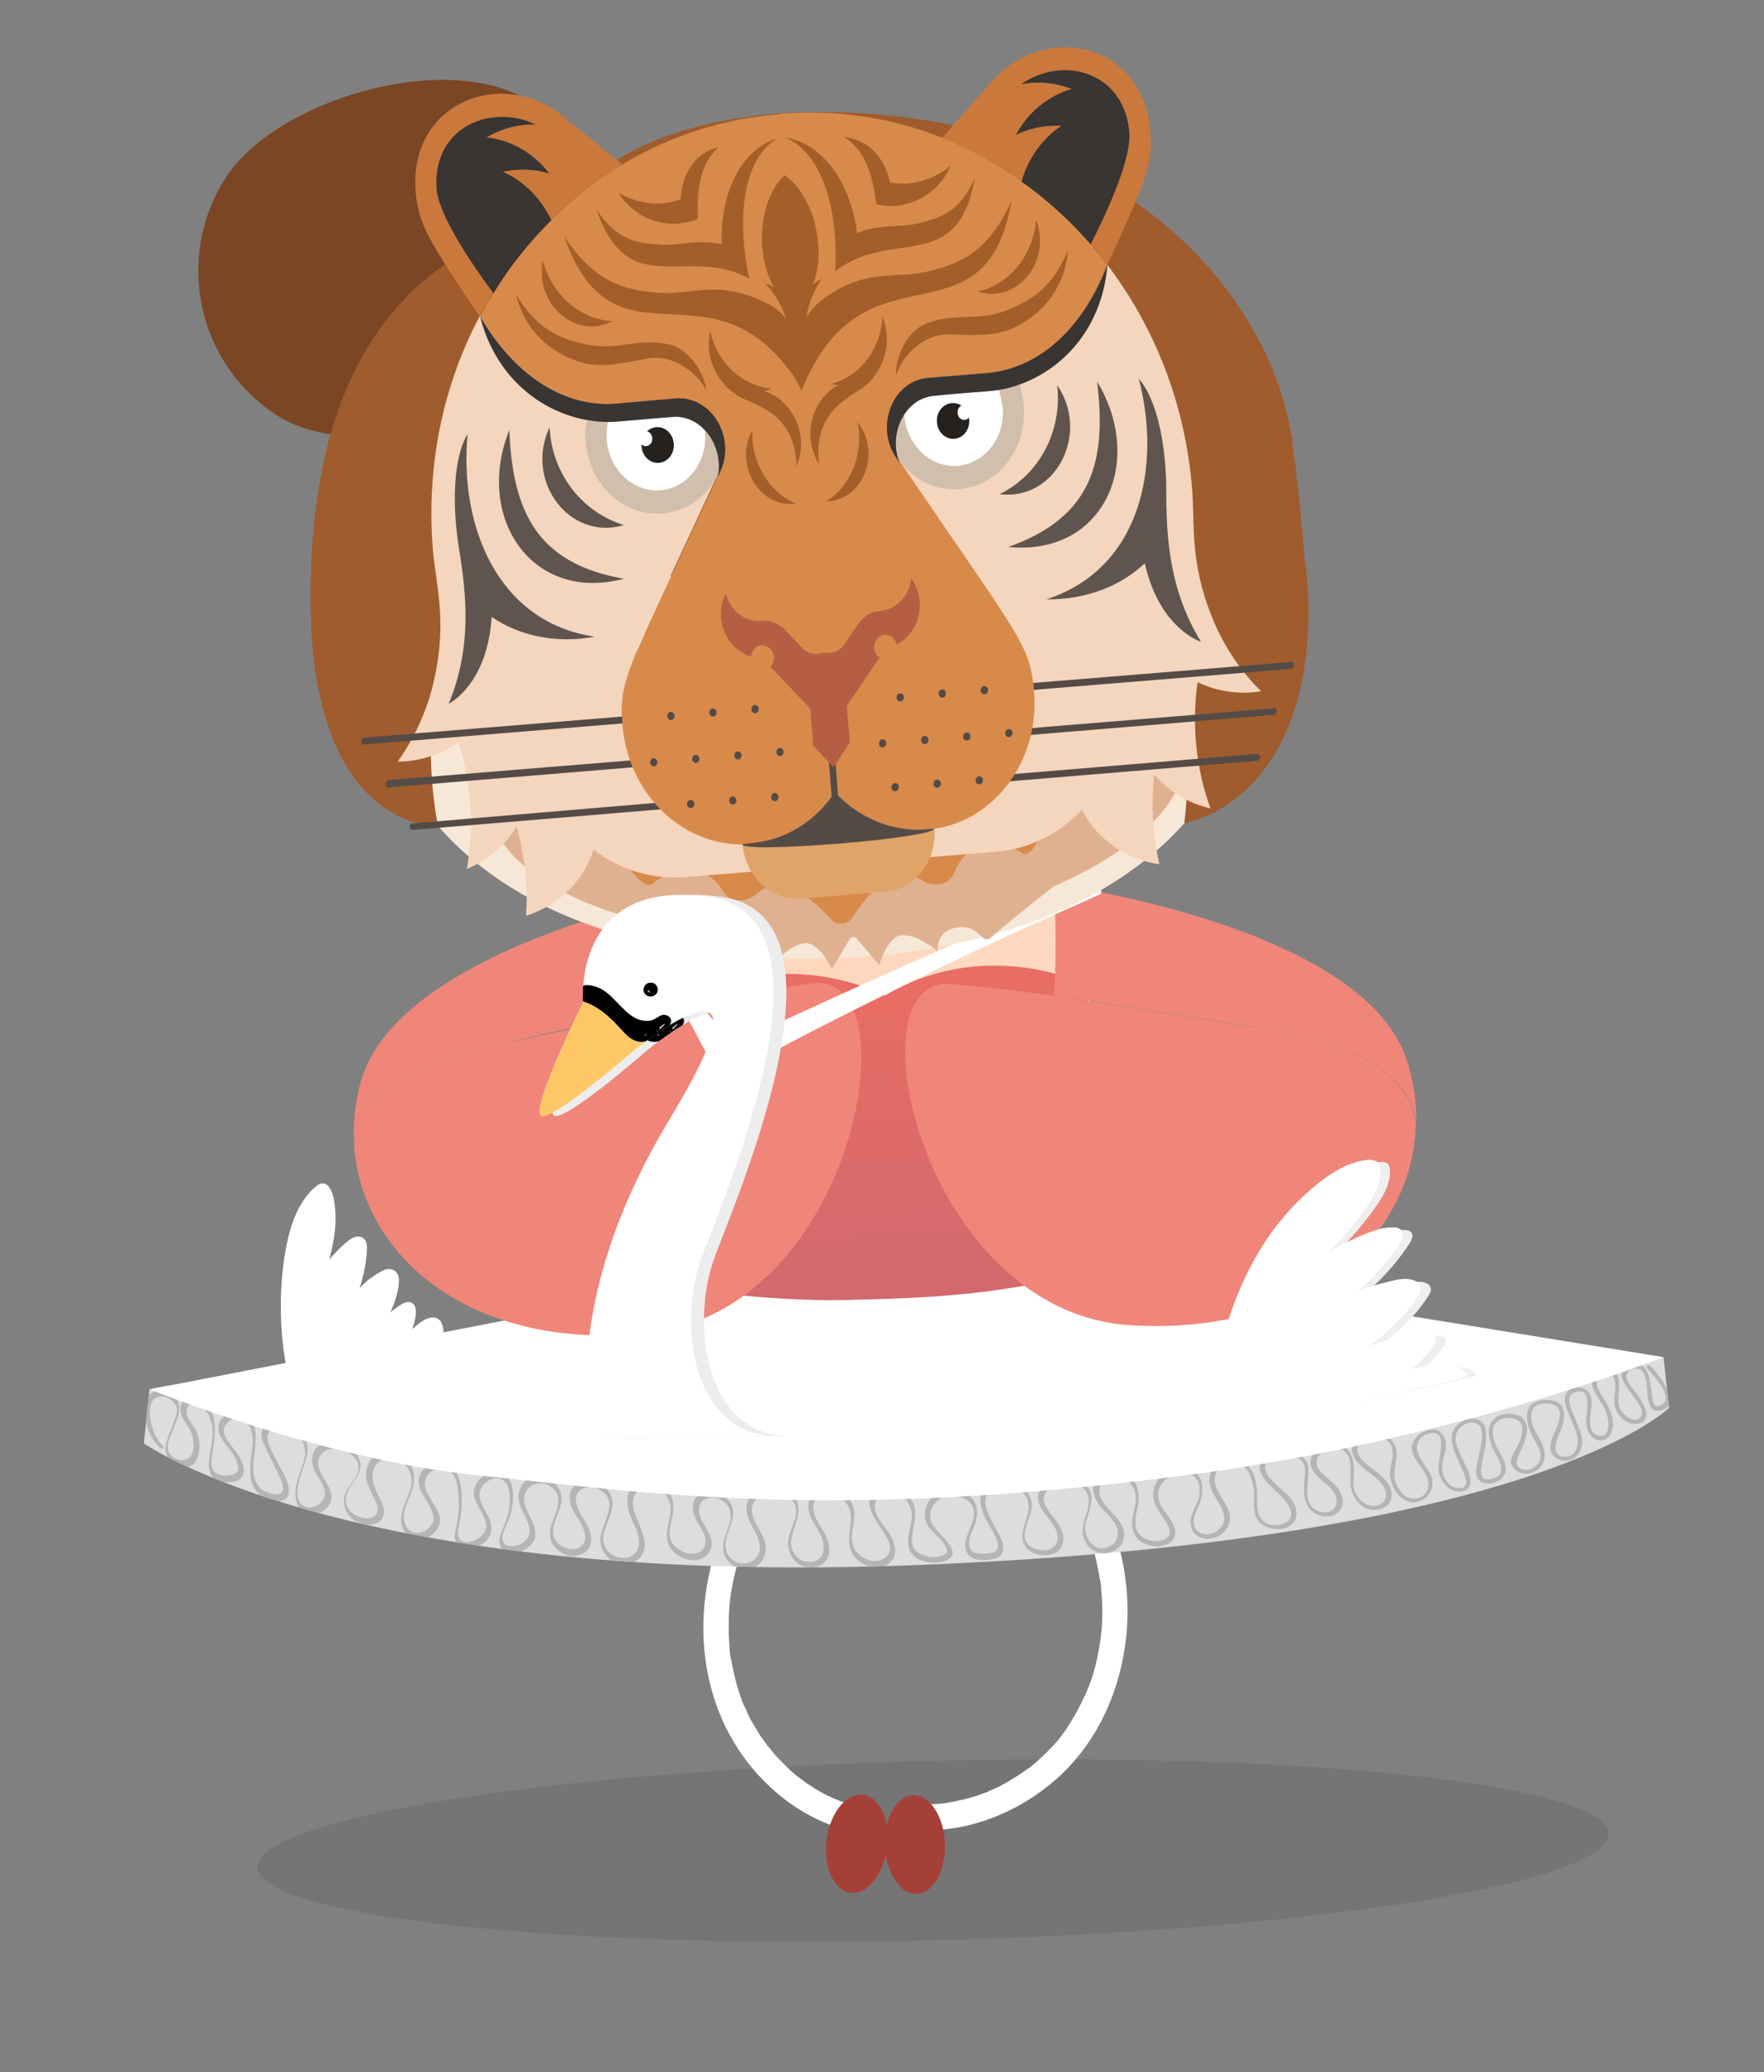 <?xml version="1.0" encoding="utf-8"?>
<!-- Generator: Adobe Illustrator 24.3.0, SVG Export Plug-In . SVG Version: 6.00 Build 0)  -->
<svg version="1.1" id="圖層_5" xmlns="http://www.w3.org/2000/svg" xmlns:xlink="http://www.w3.org/1999/xlink" x="0px" y="0px"
	 viewBox="0 0 410.8 482.6" style="enable-background:new 0 0 410.8 482.6;" xml:space="preserve">
<rect x="0" y="0" width="410.8" height="482.6" fill="#808080" stroke="none"/>
<style type="text/css">
	.st0{opacity:0.8;}
	.st1{fill:#FFFFFF;}
	.st2{fill:#F0867A;}
	.st3{clip-path:url(#XMLID_5_);}
	.st4{fill:#B5B5B5;}
	.st5{fill:url(#SVGID_1_);}
	.st6{fill:#FFFFFF;stroke:#FFFFFF;stroke-miterlimit:10;}
	.st7{clip-path:url(#SVGID_3_);fill:#E0B190;}
	.st8{clip-path:url(#SVGID_3_);fill:#D88A4B;}
	.st9{clip-path:url(#SVGID_3_);}
	.st10{clip-path:url(#SVGID_3_);fill:#E5D5C5;}
	.st11{clip-path:url(#SVGID_3_);fill:#E0A469;}
	.st12{clip-path:url(#SVGID_3_);fill:#544B47;}
	.st13{clip-path:url(#SVGID_3_);fill:#CB783C;}
	.st14{clip-path:url(#SVGID_3_);fill:#383532;}
	.st15{clip-path:url(#SVGID_3_);fill:#D0BFAD;}
	.st16{clip-path:url(#SVGID_3_);fill:#FFFFFF;}
	.st17{clip-path:url(#SVGID_3_);fill:#24211F;}
	.st18{clip-path:url(#SVGID_3_);fill:#263C5B;}
	.st19{clip-path:url(#SVGID_3_);fill:#5F554E;}
	.st20{clip-path:url(#SVGID_3_);fill:#A45E29;}
	.st21{clip-path:url(#SVGID_3_);fill:#B65E43;}
	.st22{clip-path:url(#XMLID_16_);}
	.st23{fill:#EDEDED;}
	.st24{clip-path:url(#XMLID_16_);fill:#EDEDED;}
	.st25{clip-path:url(#XMLID_22_);}
	.st26{clip-path:url(#XMLID_22_);fill:#FFC866;}
	.st27{fill:#EFEFEF;}
</style>
<g class="st0">
	<defs>
		
			<ellipse id="XMLID_21_" transform="matrix(1 -2.478853e-02 2.478853e-02 1 -10.615 5.516)" class="st0" cx="217.2" cy="430.9" rx="157.3" ry="20.9"/>
	</defs>
	<use xlink:href="#XMLID_21_"  style="overflow:visible;fill:#707070;"/>
	<clipPath id="XMLID_2_">
		<use xlink:href="#XMLID_21_"  style="overflow:visible;"/>
	</clipPath>
</g>
<g>
	<g>
		<path class="st1" d="M166.7,360.8c-3.5,10.9-4,23-0.6,34.1c3,10,9.2,18.8,17.7,25c4.5,3.2,9.6,5.6,15,6.8c1.5,0.3,3.3-0.5,3.7-2.1
			c0.3-1.5-0.5-3.3-2.1-3.7c-1.2-0.3-2.3-0.6-3.4-0.9c-0.5-0.2-1.1-0.4-1.6-0.6c-0.2-0.1-0.5-0.2-0.7-0.3c-0.1,0-0.2-0.1-0.3-0.1
			c-0.6-0.2,0.6,0.3,0,0c-2.1-0.9-4.1-2-6-3.3c-0.5-0.3-0.9-0.6-1.4-1c-0.3-0.2-0.5-0.4-0.8-0.6c-0.1-0.1-0.2-0.2-0.3-0.2
			c0.1,0.1,0.2,0.2,0.3,0.2c-0.1-0.1-0.2-0.2-0.3-0.2c-0.9-0.7-1.7-1.4-2.5-2.2c-1.7-1.6-3.3-3.3-4.7-5.2c-0.2-0.3,0.4,0.5,0.1,0.2
			c-0.1-0.1-0.2-0.2-0.3-0.4c-0.1-0.2-0.3-0.4-0.4-0.6c-0.4-0.5-0.7-1-1.1-1.5c-0.6-1-1.2-2-1.8-3c-0.6-1-1.1-2-1.5-3.1
			c-0.1-0.1-0.1-0.2-0.2-0.4c0,0-0.3-0.7-0.1-0.2c0.2,0.4,0,0-0.1-0.1c-0.1-0.2-0.1-0.3-0.2-0.5c-0.3-0.6-0.5-1.3-0.7-1.9
			c-0.9-2.5-1.5-5.1-2-7.8c-0.1-0.3-0.1-0.6-0.2-1c0-0.1-0.1-0.3-0.1-0.4c0,0.7,0,0.3,0,0c-0.1-0.7-0.2-1.4-0.2-2.1
			c-0.1-1.3-0.2-2.7-0.2-4c0-1.5,0-3,0.1-4.5c0.1-0.8,0.1-1.6,0.2-2.4c0-0.4,0.1-0.7,0.1-1.1c0,0.1-0.1,0.7,0,0.1
			c0-0.2,0.1-0.4,0.1-0.6c0.5-3,1.2-6,2.1-8.9c0.5-1.5-0.6-3.3-2.1-3.7C168.7,358.4,167.2,359.2,166.7,360.8L166.7,360.8z"/>
	</g>
</g>
<g>
	<g>
		<path class="st1" d="M254.8,361.5c0.4,1.4,0.7,2.9,1,4.4c0.1,0.7,0.3,1.5,0.4,2.2c0,0.1,0,0.3,0.1,0.4c-0.2-0.9,0-0.2,0,0
			c0.1,0.4,0.1,0.8,0.1,1.2c0.3,3,0.4,5.9,0.2,8.9c0,0.7-0.1,1.4-0.2,2.1c0,0.3-0.1,0.7-0.1,1c0,0.2,0,0.4-0.1,0.6
			c-0.1,0.7,0.1-0.7,0,0c-0.2,1.5-0.5,3-0.8,4.4c-0.3,1.5-0.7,2.9-1.2,4.3c-0.2,0.6-0.4,1.3-0.7,1.9c-0.1,0.3-0.3,0.7-0.4,1
			c-0.1,0.2-0.1,0.3-0.2,0.5c-0.1,0.1-0.1,0.3-0.2,0.4c0.2-0.4,0.2-0.5,0.1-0.2c-1.2,2.7-2.6,5.2-4.2,7.7c-0.4,0.6-0.8,1.2-1.2,1.7
			c-0.1,0.1-0.2,0.2-0.2,0.3c0.5-0.7,0.1-0.1,0,0c-0.2,0.3-0.5,0.6-0.7,0.9c-0.9,1.1-1.9,2.1-2.9,3.1c-1,1-2,1.9-3.1,2.8
			c-0.1,0.1-0.7,0.7-0.8,0.7c0,0,0.5-0.4,0.1-0.1c-0.2,0.1-0.3,0.2-0.5,0.3c-0.6,0.4-1.1,0.8-1.7,1.2c-1.2,0.8-2.4,1.5-3.6,2.2
			c-0.6,0.3-1.2,0.7-1.9,1c-0.3,0.1-0.6,0.3-0.9,0.4c-0.3,0.1-0.8,0.3-1.1,0.5c0.5-0.4,0.4-0.2,0.1,0c-0.2,0.1-0.4,0.2-0.6,0.2
			c-0.4,0.1-0.7,0.3-1.1,0.4c-0.7,0.3-1.4,0.5-2.2,0.7c-1.5,0.5-3.1,0.8-4.6,1.1c-0.4,0.1-0.8,0.1-1.1,0.2c-0.1,0-0.3,0-0.4,0.1
			c0.9-0.2,0.1,0-0.1,0c-0.8,0.1-1.5,0.1-2.3,0.2c-1.6,0.1-3.2,0.1-4.8,0c-1.6-0.1-3.1,1.5-3,3c0.1,1.7,1.3,2.9,3,3
			c12.1,0.9,24.2-4,33.2-12c9.5-8.5,14.8-20.6,16.1-33.2c0.7-7,0.1-14.3-1.8-21.1c-0.4-1.5-2.2-2.6-3.7-2.1
			C255.4,358.3,254.4,359.9,254.8,361.5L254.8,361.5z"/>
	</g>
</g>
<g>
	<defs>
		
			<ellipse id="XMLID_13_" transform="matrix(0.999 -3.995413e-02 3.995413e-02 0.999 -17 8.858)" cx="213.1" cy="429.7" rx="7" ry="11.5"/>
	</defs>
	<use xlink:href="#XMLID_13_"  style="overflow:visible;fill:#A54038;"/>
	<clipPath id="XMLID_3_">
		<use xlink:href="#XMLID_13_"  style="overflow:visible;"/>
	</clipPath>
</g>
<g>
	<defs>
		
			<ellipse id="XMLID_8_" transform="matrix(0.125 -0.992 0.992 0.125 -251.268 573.692)" cx="199.5" cy="429.3" rx="11.5" ry="7.1"/>
	</defs>
	<use xlink:href="#XMLID_8_"  style="overflow:visible;fill:#A54038;"/>
	<clipPath id="XMLID_4_">
		<use xlink:href="#XMLID_8_"  style="overflow:visible;"/>
	</clipPath>
</g>
<g>
	<g>
		<path class="st1" d="M67.9,321.4c-2.2-9.9-2.4-20.2-0.6-30.2c1-5.3,2.7-10.8,6.8-14.2c0.4-0.3,0.8-0.6,1.2-0.6
			c1-0.1,1.6,1.1,1.9,2.1c1.5,5.7,0.1,11.7-1.4,17.4c1.6-2.4,3.6-4.5,5.9-6.2c0.8-0.6,1.8-1.1,2.6-0.7c0.8,0.5,0.9,1.6,0.8,2.5
			c-0.3,4.3-1.4,8.6-3.2,12.5c1.6-3,4.2-5.6,7.2-7.2c0.8-0.4,1.7-0.8,2.5-0.3c0.9,0.5,0.9,1.7,0.8,2.7c-0.4,3.5-1.8,6.9-3.9,9.7
			c1.6-1.9,3.5-3.4,5.6-4.6c0.4-0.2,0.8-0.4,1.3-0.4c1.1,0.2,1.2,1.7,1,2.7c-0.4,1.9-1.1,3.8-2,5.5c1.2-1.6,2.7-2.9,4.4-4
			c0.9-0.6,2.2-1.1,3.1-0.3c0.4,0.3,0.5,0.9,0.7,1.4c0.3,1.6,0.3,3.3-0.1,4.8c0,0-7.1,3.7-16.9,5.7
			C75.9,321.8,67.9,321.4,67.9,321.4z"/>
		<g>
			<path class="st1" d="M68.4,321.3c-2-9.1-2.4-18.6-1-27.8c0.6-3.9,1.4-7.8,3.2-11.3c0.9-1.7,2-3.2,3.4-4.5
				c0.7-0.6,1.5-1.3,2.2-0.3c0.5,0.8,0.7,1.9,0.8,2.8c0.9,5.2-0.5,10.4-1.8,15.4c-0.1,0.6,0.6,0.8,0.9,0.4c1.2-1.8,2.6-3.4,4.2-4.8
				c0.8-0.7,1.6-1.6,2.6-1.9c1.1-0.4,1.6,0.5,1.6,1.5c0.1,2.1-0.4,4.4-0.9,6.4c-0.5,2.2-1.3,4.4-2.2,6.4c-0.3,0.6,0.6,1.1,0.9,0.5
				c1-1.8,2.3-3.5,3.9-4.8c0.8-0.7,1.6-1.3,2.5-1.8c0.8-0.4,2.2-1.4,2.9-0.5c0.6,0.7,0.4,1.8,0.2,2.6c-0.2,1-0.4,2.1-0.7,3.1
				c-0.7,2.1-1.7,4.1-3,5.9c-0.3,0.5,0.4,1,0.8,0.6c0.9-1.1,1.9-2.1,3.1-2.9c0.5-0.4,1.1-0.8,1.6-1.1c0.5-0.3,1.4-1,2-0.7
				c0.9,0.6,0.3,2.4,0.1,3.1c-0.4,1.5-1,2.9-1.7,4.3c-0.3,0.5,0.4,1.1,0.8,0.6c0.7-0.9,1.5-1.7,2.4-2.5c0.9-0.7,1.9-1.6,3-2
				c0.5-0.2,1.1-0.3,1.5,0.2c0.4,0.4,0.5,1.1,0.6,1.7c0.2,1.3,0.1,2.7-0.2,3.9c0.1-0.1,0.2-0.2,0.2-0.3c-3.3,1.7-6.9,3-10.5,4.1
				c-6.4,1.9-13,3-19.7,3.2c-1.4,0.1-2.8,0.1-4.2,0c-0.6,0-0.6,1,0,1c2,0.1,4.1,0,6.1-0.1c4.7-0.3,9.4-0.9,13.9-2
				c3.9-0.9,7.8-2.2,11.5-3.8c1-0.4,1.9-0.8,2.8-1.3c0.1-0.1,0.3-0.1,0.5-0.2c0.3-0.2,0.3-0.6,0.4-0.9c0.1-0.6,0.2-1.2,0.2-1.9
				c0-1.2,0-2.7-0.6-3.7c-0.6-1-1.7-1.2-2.8-0.9c-1.1,0.3-2.1,1.1-3,1.8c-1.1,0.9-2,1.8-2.9,2.9c0.3,0.2,0.5,0.4,0.8,0.6
				c0.9-1.6,1.5-3.4,1.9-5.2c0.2-1.1,0.4-2.7-0.6-3.5c-1.3-1-3.1,0.5-4.2,1.3c-1.4,1-2.7,2.2-3.8,3.5c0.3,0.2,0.5,0.4,0.8,0.6
				c1.2-1.6,2.1-3.4,2.8-5.2c0.6-1.7,1.2-3.7,1.2-5.6c0-1.6-1.1-2.9-2.8-2.6c-0.9,0.2-1.8,0.8-2.6,1.3c-0.8,0.5-1.5,1-2.2,1.6
				c-1.6,1.4-2.9,3.1-4,5c0.3,0.2,0.6,0.3,0.9,0.5c1.7-3.7,2.8-7.7,3.2-11.9c0.1-1.4,0.3-3.5-1.4-4c-1.7-0.5-3.4,1.3-4.5,2.3
				c-1.6,1.5-3.1,3.2-4.3,5c0.3,0.1,0.6,0.3,0.9,0.4c1.2-4.8,2.5-9.7,1.9-14.7c-0.1-1.1-0.3-2.3-0.7-3.4c-0.3-0.7-0.7-1.5-1.4-1.9
				c-0.9-0.4-1.7,0-2.4,0.6c-0.8,0.7-1.5,1.4-2.1,2.2c-2.5,3.2-3.8,7.2-4.6,11.1c-1,4.8-1.4,9.8-1.4,14.7c0,5.7,0.6,11.3,1.9,16.9
				C67.6,322.2,68.5,321.9,68.4,321.3z"/>
		</g>
	</g>
	<path class="st2" d="M166.6,234.1c-23.1,3.2-49,7.8-49,7.8L166.6,234.1z"/>
	<path class="st2" d="M82.2,264.4L82.2,264.4C82.2,264.4,82.2,264.3,82.2,264.4C82.2,264.3,82.2,264.4,82.2,264.4z"/>
	<path class="st2" d="M245.5,231.9c23.1,3.2,49,7.8,49,7.8L245.5,231.9z"/>
	<g>
		<defs>
			<path id="XMLID_41_" d="M34.8,323.6l-1.3,12.6c0,0,48,33.7,180.9,28.3c143.8-5.8,174.3-36.6,174.3-36.6l-1.3-11.8l-151.2,24.4
				l-124.4-5.3C111.7,335.2,62.7,316.7,34.8,323.6z"/>
		</defs>
		<use xlink:href="#XMLID_41_"  style="overflow:visible;fill:#DDDDDD;"/>
		<clipPath id="XMLID_5_">
			<use xlink:href="#XMLID_41_"  style="overflow:visible;"/>
		</clipPath>
		<g class="st3">
			<g>
				<path class="st4" d="M37.9,336.7c-1.9-1.7-3-5.2-3-7.7c0-1.2,0.2-2.8,1.4-3.4c1.8-1,4.3,0.4,4.8,2.2c0.4,1.4-0.5,2.9-0.9,4.2
					c-0.5,1.4-1.2,2.8-1.5,4.3c-0.6,2.3,0.6,4.4,2.9,5.2c5.4,1.7,5.7-6,3.7-9c-0.7-1-1.6-1.9-1.8-3.2c-0.2-1.2,0.2-2.4,1.7-2.3
					c0.9,0.1,1.9,0.8,2.5,1.4c2,2,2,5.2,1.6,7.8c-0.4,2.8-2,8,2.1,8.9c1.6,0.3,4.6,0.3,5.2-1.6c0.7-2.2-1-4.6-2.2-6.1
					c-1.2-1.6-3.2-3.6-1.8-5.6c1.8-2.6,5.1-1.4,5.9,1.3c1.1,3.7-0.8,7.5-0.1,11.2c0.4,2.2,1.7,4,3.8,4.9c1.6,0.6,4.4,1,5-1.2
					c0.5-2.2-1.3-5-2.3-6.9c-0.9-1.8-2.1-3.7-2.6-5.7c-0.4-2,1.4-2.9,3.1-3.1c3.5-0.2,6.1,3.7,5.6,6.9c-0.5,2.8-2.1,5.4-2.2,8.3
					c-0.1,2.3,0.8,5,3.5,5.2c2.1,0.2,4.6-1.4,4.9-3.6c0.4-3.4-4.7-6.7-2.6-10.1c2-3.2,8.4-1,8.9,2.4c0.4,2.9-3.2,4.9-3.4,7.8
					c-0.1,2.2,1,4.3,3,5.2c1.8,0.9,4.9,1.2,6-0.9c1-1.8-0.5-4.2-1.3-5.8c-1.4-2.7-1.9-6.9,1.9-7.9c3.6-1,6.7,2.6,6.1,6.1
					c-0.6,3.2-3.1,6.1-2.2,9.5c0.7,2.5,3.1,3.9,5.6,2.9c2-0.8,3.6-2.8,3.2-5c-0.6-3.2-5.1-6.3-2.8-9.7c1.2-1.8,3.9-2.3,5.5-0.7
					c1.4,1.4,1.6,4.1,1.7,5.9c0.2,2.4-0.1,4.8-0.6,7.1c-0.3,1.3-0.6,2.6,0.3,3.7c1.3,1.6,3.9,1.1,5.5,0.2c2.2-1.3,2.9-3.2,2.1-5.6
					c-0.5-1.5-1.5-2.8-2.1-4.3c-0.8-2.1-0.1-4,1.9-5.1c2.3-1.3,4.4,0.1,4.7,2.6c0.3,2.4,0,4.9-0.9,7.2c-0.8,2.1-2.9,5.5,0.3,6.8
					c2,0.8,4.5-0.2,5.8-1.8c2-2.3,0.1-5.3-1-7.6c-0.7-1.6-1.2-3.3-0.2-4.8c1.1-1.8,3.6-2.2,5.4-1.1c4.2,2.5,0.6,7.1,0.1,10.5
					c-0.3,2.4,1.2,4.6,3.5,5.5c2,0.8,4.9,0.2,5.8-2.1c0.9-2.3-0.5-4.7-1.7-6.6c-0.8-1.2-1.5-2.6-1.6-4c-0.1-2.8,3.1-3.6,5.2-2.6
					c5,2.4,1.4,7.1,0.6,10.8c-1,4.7,4.9,9.1,8.8,5.5c4-3.8-1.5-9.1-1.3-13.2c0.2-4.6,6.2-4.2,8.1-1c2,3.4-1.3,7.4,0.2,10.9
					c1,2.2,3.7,3.7,6.1,3.6c2.4-0.1,4.2-2,3.9-4.4c-0.4-2.7-3.2-4.9-2.9-7.8c0.3-2.5,3.3-2.9,5.2-1.8c2.4,1.4,2.5,3.7,1.7,6.1
					c-0.9,2.6-2.2,5.3-0.4,7.8c1.4,2,4.1,2.8,6.3,1.8c2-0.9,2.9-3,2.7-5.1c-0.3-3.2-4.1-6.2-3-9.5c1.2-3.4,7.7-3.6,9.5-0.7
					c2,3.1-1.5,6.7-1.3,9.9c0.1,2.1,1.4,4.3,3.4,5.1c2,0.8,4.7,0.2,5.7-1.7c1.1-1.9,0.3-4.4-0.7-6.2c-1.2-2.1-4-5.7-1.6-7.9
					c1.8-1.7,4.9-0.9,6.4,0.7c1.9,1.9,1.5,4.2,1.2,6.6c-0.4,3-0.3,5.6,2.4,7.5c2,1.5,5.3,1.9,7.2-0.1c1.6-1.6,0.9-4.1,0-5.9
					c-1.2-2.3-4.6-5-3.6-8c0.6-2,3.3-2.3,5-1.7c2.5,0.9,3.7,3.2,3.4,5.7c-0.3,2.7-1.9,6.3,0.4,8.5c1.7,1.7,4.7,2,7,1.4
					c5.8-1.8-1.9-6.6-2.8-9.1c-1.2-3.3,1.6-6.4,4.8-6.2c2.8,0.1,5.3,1.4,5.1,4.5c-0.2,2.8-3.5,6.7-1.2,9.3c1.3,1.5,4.4,1.3,6.2,0.8
					c1.7-0.5,2.1-2,1.7-3.6c-0.8-3.2-6-8.6-3.2-12c2.1-2.5,6.8-1.4,8.5,1c1.8,2.8-0.2,5.5-0.6,8.4c-0.4,2.6,0.6,4.4,3.3,5.2
					c2.2,0.6,5.1,0.2,5.9-2.2c0.9-2.6-0.8-4.8-2.3-6.7c-1.1-1.4-2.8-3.4-1.7-5.2c0.7-1.3,2.4-1.9,3.8-2.1c1.3-0.2,2.7-0.2,3.9,0.2
					c2.4,0.9,2.8,3.2,2.2,5.5c-0.7,2.7-2,5.1-0.5,7.7c2.3,4.4,9.7,2.9,8.9-2.5c-0.5-3.2-4-4.9-5.3-7.7c-0.8-1.7-0.4-3.8,1.3-4.7
					c2.2-1.2,5,0.1,6.2,2.1c1.9,3.2-1.3,7.1,0.1,10.5c1,2.5,3.8,3.6,6.4,3.2c2.1-0.4,3.7-1.6,3.2-3.9c-0.7-3.1-4.1-4.9-3.9-8.3
					c0.2-3.4,4.3-5.4,7.3-4.5c2.8,0.9,2.8,4.2,1.8,6.5c-0.9,2-2.1,4.1-1.2,6.3c0.9,2.2,3.7,2.7,5.7,1.8c2.1-0.9,3.6-3.2,3-5.5
					c-0.7-3.2-4.7-6.2-3-9.6c0.8-1.6,2.6-2.3,4.3-2.1c1.8,0.2,3,1.4,3.6,3c0.3,0.8,0.5,1.7,0.7,2.6c0.4,2.2-0.2,4.4,0.5,6.6
					c1.4,4.5,10.2,4.2,9.5-1c-0.4-3-3.1-4.6-5.1-6.6c-1.6-1.5-3.5-4.1-0.9-5.8c1.5-0.9,3.7-0.9,5.3-0.4c2,0.6,2.9,1.9,2.7,3.9
					c-0.1,1.9-0.4,3.7-0.1,5.6c0.4,2.6,2.5,4.6,5.2,4.5c2.2,0,3.9-1.6,3.7-3.8c-0.3-3.1-3.2-4.5-5.1-6.6c-3.9-4.2,4.8-8.4,6.6-3.1
					c0.9,2.6-0.3,5.4,0.7,8c0.8,2,2.6,3.9,4.9,4c2.2,0.1,4.4-1.2,4.3-3.6c-0.1-2.8-2.6-4.6-4.6-6.1c-1.3-1-3.4-2.5-3.4-4.4
					c0-2.1,2.5-2.9,4.2-2.9c2,0,3.8,1.1,4,3.2c0.2,1.6-0.4,3.1-0.6,4.7c-0.2,2.2,0.9,4.8,2.6,6.2c3.9,3.3,8.9-1.2,6.8-5.5
					c-0.8-1.5-2-2.8-2.7-4.4c-1.1-2.2,0-4.4,2.4-5c5-1.3,1.7,6.4,2.2,8.7c0.4,2.2,2,4.5,4.4,4.8c1.9,0.2,3.2-0.8,3-2.8
					c-0.2-2.1-1.6-4.1-2.4-6c-0.5-1.2-1.2-2.8-1-4.1c0.2-2,3.2-4,5.1-2.8c2,1.3,0.6,5.8,0.2,7.7c-0.3,1.7-1.3,4.5,0.5,5.7
					c1.6,1,4.3,0.3,5.3-1.2c1.8-2.5-1-5.3-1.9-7.6c-0.5-1.4-1-3.3,0-4.7c1-1.4,3.6-1.7,5.1-0.9c2,1,1.1,3.8,0.5,5.3
					c-0.5,1.4-2.1,3.2-1.9,4.7c0.2,1,1.1,2,2.1,2.3c2,0.8,4.4-0.3,5.3-2.2c0.7-1.4,0.5-2.9-0.1-4.3c-0.9-2.1-2.4-3.7-2.6-6.1
					c-0.1-1.2,0-2.3,1.2-3c0.6-0.4,1.4-0.5,2.1-0.5c0.9,0,2.1,0.1,2.8,0.9c1,1,0.5,2.8,0.1,4c-0.7,2.1-3.1,5.5-0.8,7.5
					c1.7,1.5,4.4,1.1,5.6-0.7c2-2.8,0.1-5.8-0.9-8.5c-0.6-1.6-2.5-5,0-5.8c4.5-1.5,2.5,5.2,2.7,7.3c0.2,1.9,1.4,4.1,3.6,3.9
					c2.2-0.2,2.8-2.7,2.6-4.6c-0.3-2.6-1.7-4.3-2.9-6.4c-0.6-1-1.3-2.6-0.4-3.6c0.5-0.5,1.8-1,2.5-0.9c1,0.2,1.2,1.1,1.3,2
					c0.3,2.1-0.6,4.3,0.2,6.3c0.9,2.1,3.1,3.9,5.5,3.2c2-0.6,1.8-2.6,1-4.2c-0.6-1.2-1.4-2.3-2.2-3.4c-0.8-1-2.4-2.8-1.6-4.2
					c0.6-1.1,2.7-1.3,3.5-0.3c0.5,0.7,0.7,1.7,0.9,2.5c0.3,1.7,0,7.2,2.8,6.7c6.3-0.9,0-8.5-1.9-10.5c-0.4-0.5-1.1,0.2-0.7,0.7
					c1.3,1.4,6.3,6.5,3.5,8.3c-2.3,1.6-2.3-1.6-2.5-3.1c-0.4-3-1-7.7-5.2-5.9c-5.8,2.5,4.9,9,2.7,11.9c-1.4,1.9-4.1-0.5-4.8-1.8
					c-0.6-1.3-0.4-2.6-0.3-4c0.1-1.5,0.3-4-1.3-5c-1.4-0.9-4.1,0.1-4.7,1.6c-0.9,1.9,0.7,4.1,1.7,5.6c0.8,1.2,1.4,2.4,1.7,3.8
					c0.3,1.4,0.4,4.8-2.1,4.2c-3.3-0.7-1.5-5.8-1.6-8c-0.2-2.4-2-3.8-4.3-3.1c-1.7,0.5-2.2,1.9-1.9,3.6c0.6,2.6,2.2,5,2.8,7.6
					c0.5,2-0.3,4.8-2.7,4.8c-3.5,0-2.3-3.4-1.5-5.3c0.9-2,2.1-5.4,0-7.1c-1.7-1.3-4.9-1.1-6.5,0.3c-2,1.9-0.6,5.8,0.5,7.8
					c1.2,2,2.9,4.7,0.4,6.6c-0.7,0.6-1.8,0.9-2.7,0.7c-2.2-0.5-1.7-2.3-0.9-3.9c1.3-2.6,3.4-7.7-0.8-8.9c-2.2-0.6-5.2,0-6.1,2.4
					c-0.8,2.2,0.2,4.8,1.3,6.7c1.1,1.9,2.5,4.8-0.4,5.7c-0.6,0.2-2,0.5-2.5-0.1c-0.6-0.7-0.5-1.9-0.4-2.8c0.4-2.4,1.2-4.9,1.1-7.3
					c0-1.9-0.8-3.4-2.8-3.6c-2.3-0.3-4.9,1.5-5.2,3.9c-0.3,2.3,1.2,5.1,2.1,7.2c0.3,0.8,0.8,1.5,1,2.4c0.2,0.5,0.4,1.2,0.2,1.7
					c-0.4,1.3-2.2,1-3.2,0.5c-1.3-0.7-2.1-2.3-2.3-3.7c-0.3-1.8,0.6-3.5,0.8-5.2c0.2-2.5-1-4.7-3.8-4.3c-2,0.4-4.2,2.2-4.1,4.4
					c0.2,3.4,4.4,5.5,3.8,8.9c-0.3,1.9-2.2,3.2-4.1,2.7c-1.6-0.4-2.8-2-3.4-3.5c-1.1-2.7,0.6-5.3,0-8.1c-0.9-4.6-9.6-5-10.2-0.1
					c-0.3,2.7,2.8,4.8,4.6,6.2c1.3,1,2.6,2.1,3.1,3.7c0.8,2.3-1.2,3.9-3.4,3.5c-1.8-0.3-3.1-1.8-3.7-3.4c-0.5-1.4-0.3-2.8-0.2-4.2
					c0.1-2.3-0.3-4.8-2.4-6.2c-2.3-1.5-5.4-0.6-7,1.6c-1.7,2.4-0.2,4.5,1.8,6.2c1.3,1.1,2.6,2,3.3,3.6c1,2.3-0.6,4.4-3.2,3.9
					c-5-1.1-2.9-6.7-3.1-10.2c-0.3-4.8-9-5.7-11-1.7c-1.3,2.6,1.5,5.2,3.2,6.8c2,1.7,6.5,6.4,1.6,7.9c-2.3,0.7-4.8-0.1-5.5-2.6
					c-0.5-2,0-4.2-0.4-6.3c-0.3-1.9-0.9-4-2.5-5.3c-3.9-3.3-9.8,0.8-8.2,5.6c1.1,3.2,5.6,7.3,1.5,10.2c-1.4,1-4,1.2-5-0.6
					c-0.8-1.4-0.2-3.4,0.5-4.7c1.6-3.3,2.1-8.4-2.7-9.2c-5.2-0.8-9.4,4.1-6.9,9c1.1,2.2,5.7,6.6,1.1,7.7c-2,0.5-4.4-0.2-5.5-2.1
					c-1.1-2-0.1-4.5,0.2-6.7c0.4-2.9-0.5-5.5-3.3-6.8c-2.2-1.1-5.2-0.7-6.6,1.5c-1.2,2.1-0.4,4.4,1,6.1c1.2,1.5,2.7,2.7,3.6,4.3
					c1,1.8,0.6,4.1-1.4,5.1c-3.9,1.8-6.4-2.5-5.5-5.8c0.8-2.7,2.4-6.1,0-8.5c-2.6-2.6-9.4-2.1-10.9,1.6c-1.2,3,1.9,5.5,3.3,7.7
					c0.8,1.2,1.4,2.9,0.7,4.3c-1.2,2.3-4.7,1.8-6.4,0.4c-2.6-2.3,0.7-6.4,0.7-9.1c0-2-1.2-4-2.9-5.1c-3.4-2.2-9.4-0.9-9.1,3.8
					c0.1,1.8,0.8,3.5,1.7,5.1c0.7,1.4,3.8,5.6,1.7,6.8c-1.1,0.6-3.5,0.6-4.6,0.3c-1.2-0.4-1.5-1.4-1.4-2.6c0.2-1.8,1.2-3.3,1.6-5
					c1.2-4.4-1.9-7.1-6.1-7.1c-4.6-0.1-7.5,5.3-4.7,9c0.9,1.1,5.4,4.7,3.6,6c-1.4,1-3.7,0.8-5.2,0.2c-2.4-0.9-2.8-2.7-2.4-5.1
					c0.5-3,1.5-6.1-0.9-8.6c-1.8-2-5-2.9-7.3-1.4c-5.2,3.2,2.2,9.3,2.9,12.7c0.4,2.1-1,3.6-3.2,3.8c-2.1,0.1-4.4-1.3-5.2-3.3
					c-1.4-3.4,1.4-7.2-0.6-10.5c-1.4-2.3-4.5-3.7-7.1-2.9c-2.1,0.7-3.1,2.5-2.8,4.7c0.4,2.8,2.6,4.7,3.3,7.3
					c0.4,1.4,0.4,3.1-0.8,4.1c-1.5,1.3-4,1-5.3-0.5c-2.7-2.9-0.3-6.3,0.3-9.5c0.5-2.5-0.2-4.9-2.7-6c-2.2-1-5.1-0.8-7.2,0.5
					c-2.3,1.4-2.5,3.9-1.6,6.2c1.1,2.8,4.3,6.4,1.6,9.3c-1.3,1.4-3.7,1.5-5.2,0.4c-1.7-1.2-2-3.1-1.6-5c0.7-2.8,2.8-5.8,0.8-8.6
					c-1.5-2.1-4.7-3.2-7-1.7c-2,1.3-1.8,3.7-0.9,5.6c0.5,1.3,1.5,2.4,2,3.7c0.9,2.4-0.2,4.6-3,4.5c-1.7-0.1-3.6-1.1-4.5-2.6
					c-1.2-2.1-0.1-4.7,0.2-6.9c0.4-2.6-0.3-5.1-2.7-6.6c-2-1.3-5-1.3-6.7,0.5c-1.5,1.5-1.4,3.9-0.8,5.9c0.7,2.5,2.5,4.6,2.3,7.4
					c-0.4,4.3-6.2,4.2-7.9,0.7c-1.7-3.6,2.2-7,1.7-10.7c-0.3-2.5-2.7-4.5-5.1-4.7c-2.1-0.2-4.4,0.9-4.8,3.2
					c-0.4,2.7,1.5,4.7,2.7,6.9c0.6,1.2,1.3,3.1,0.6,4.4c-1.2,2.1-4.2,1.7-5.8,0.3c-3.5-3.1,0.6-7.1,0.6-10.6c0-5.1-7.7-7.3-9.7-2.3
					c-1.2,3,0.9,5.3,1.9,8c0.7,2,0.4,3.6-1.5,4.7c-2.1,1.2-5.5,0.8-4.3-2.5c0.6-1.7,1.5-3.2,1.9-5.1c0.4-1.8,0.5-3.7,0.2-5.5
					c-0.5-2.5-2.5-4.1-5.1-3.4c-2,0.6-3.9,2.6-3.9,4.8c0.1,3,4.4,6.4,2.4,9.3c-0.8,1.2-2.7,2.2-4.2,2.1c-3.1-0.3-1.4-4.3-1.2-6.1
					c0.4-3.2,0.5-7.4-1.1-10.3c-2.7-5-10.3-1.3-8.4,3.9c1.1,3.1,5.6,7,1.4,9.7c-2,1.3-4.4,0.5-5-1.8c-0.6-2.1,0.5-4.3,1.3-6.3
					c1-2.5,1.5-4.8,0.1-7.2c-1.2-2.1-3.5-3.3-6-2.9c-2.3,0.4-3.9,2-4.3,4.3c-0.4,2.5,0.9,4.4,1.9,6.6c0.5,1.1,1.4,2.9,0.1,3.9
					c-1.6,1.3-4.4,0.4-5.7-1c-2.7-3.1,0.4-5.9,1.8-8.6c2.4-4.7-4.1-8.8-8.2-7.1c-2.5,1-3,3.5-2.1,5.9c0.7,1.7,2,3.1,2.5,4.8
					c0.6,2.3-1.7,4.5-4.1,4c-4.1-0.8-1.5-7.3-0.7-9.6c0.8-2.4,1.4-5-0.1-7.3c-1.3-2-3.3-3.6-5.7-3.4c-1.8,0.1-3.8,1-4.1,3
					c-0.2,1.3,0.5,2.5,1,3.6c0.8,1.9,1.8,3.7,2.7,5.6c0.5,1.1,1.4,2.7,1.3,3.9c-0.2,2.2-3.7,1-4.8,0.2c-3-2.2-2.1-6.5-1.7-9.6
					c0.3-2.7,0.4-6.6-2.3-8.2c-2.1-1.2-5-0.1-6,2.1c-1.2,2.9,1.8,5.2,3.2,7.4c0.6,1,1.5,2.7,1,3.9c-0.5,1.3-3.6,1.3-4.7,0.7
					c-2-1-1.3-4-1-5.7c0.7-4.1,1.2-9.9-3.6-11.8c-1.9-0.8-3.9,0-4,2.2c-0.1,2.5,2.2,4.1,2.8,6.4c0.3,1.3,0.4,2.8,0,4
					c-0.8,2.4-4,2.1-5.3,0.2c-0.9-1.4-0.2-3.2,0.4-4.6c0.5-1.4,1.1-2.8,1.6-4.2c0.6-2,0.2-4.1-1.6-5.2c-1.6-1-4-1.1-5.3,0.4
					c-1.1,1.4-1.1,3.6-0.8,5.2c0.4,2.3,1.3,5.1,3.2,6.7C37.7,337.9,38.4,337.2,37.9,336.7L37.9,336.7z"/>
			</g>
		</g>
	</g>
	<g>
		<defs>
			<path id="XMLID_39_" d="M152.2,207.9c0,0-8,60.8-7.5,70.8c0.6,10-0.6,32.2,58.1,32.3s53.5-30.8,53.5-30.8s0.9-35.7-6.2-72.4
				L152.2,207.9z"/>
		</defs>
		
			<linearGradient id="XMLID_6_" gradientUnits="userSpaceOnUse" x1="265.121" y1="296.228" x2="262.224" y2="402.271" gradientTransform="matrix(0.957 -0.289 0.289 0.957 -149.671 10.384)">
			<stop  offset="0" style="stop-color:#FFD6BB"/>
			<stop  offset="1" style="stop-color:#F7E7D6"/>
		</linearGradient>
		<use xlink:href="#XMLID_39_"  style="overflow:visible;fill:url(#XMLID_6_);"/>
		<clipPath id="XMLID_7_">
			<use xlink:href="#XMLID_39_"  style="overflow:visible;"/>
		</clipPath>
	</g>
	<linearGradient id="SVGID_1_" gradientUnits="userSpaceOnUse" x1="206.314" y1="325.339" x2="200.955" y2="232.644">
		<stop  offset="0" style="stop-color:#C96873"/>
		<stop  offset="1" style="stop-color:#E86D64"/>
	</linearGradient>
	<path class="st5" d="M159.3,231.9c0,0,22.6-11.4,46.9,0c0,0,19.6-13.9,47.2-2.5l0.6,68.9l-30.8,11.2h-43.5l-27.6-9L159.3,231.9z"/>
	<path class="st1" d="M157.5,299.8c0,0,20.3,3.4,39.1,3c18.8-0.4,39.5-1.1,60.1-7.9l130.7,21.2c0,0-48.5,19.3-110.4,27.4
		c-85.6,11.2-128.7,3.8-165.2,0.2c-36.5-3.6-76.9-20.1-76.9-20.1L157.5,299.8z"/>
	<g>
		<path class="st2" d="M116.7,243.1c0,0,25.6-5.9,48.6-10.2l0,0c0,0-1.6-15.1-1-25.9c0,0-71.1,13-80.2,44.7
			c-1.5,5.2-2,10.5-1.6,15.5C83,248.4,116.7,243.1,116.7,243.1z"/>
		<path class="st2" d="M189.6,229c-6.5,0.8-15.2,2.2-24.3,3.9l-48.6,10.2c0,0-33.8,5.3-34.2,24.1c0,0,0,0.1,0,0.1
			c2.1,25.7,27.6,47.5,68.3,43.2C199.7,305.3,212.4,226.4,189.6,229z"/>
	</g>
	<g>
		<path class="st2" d="M294.5,239.7c0,0-25.9-4.6-49-7.8l0,0c0,0,0.9-15.1-0.3-26c0,0,71.7,9.5,82.3,40.7c1.7,5.1,2.5,10.3,2.3,15.4
			C328.4,243.4,294.5,239.7,294.5,239.7z"/>
		<path class="st2" d="M221,229.2c6.5,0.4,15.3,1.5,24.4,2.7l49,7.8c0,0,34,3.7,35.3,22.4c0,0,0,0.1,0,0.1
			c-0.8,25.8-25.2,48.8-66.1,46.5C214.7,305.9,198,227.7,221,229.2z"/>
	</g>
	<g>
		<path class="st1" d="M174.2,242c26.2-12.2,52.6-23.9,79.2-35.1l0.7,0.1c0.6,0.2,1.2,0.4,1.7,0.7c0,0,0.1,0.1-0.3,0.2
			c-26.2,11.5-52,23.9-77.3,37.3L174.2,242z"/>
		<g>
			<path class="st1" d="M174.5,242.4c10.5-4.9,21-9.7,31.6-14.4c10.5-4.7,21-9.3,31.6-13.8c2.6-1.1,5.3-2.3,7.9-3.4
				c1.4-0.6,2.8-1.2,4.2-1.8c0.6-0.3,1.2-0.5,1.8-0.8c0.3-0.1,0.7-0.3,1-0.4c0.3-0.1,0.7-0.4,0.9-0.4c0.3,0,0.6,0.1,0.9,0.2
				c0.3,0.1,0.6,0.3,0.9,0.3c0.1,0,0.1,0.1,0.2,0.1c0-0.2,0-0.4,0.1-0.6c0,0-0.6,0.3-0.6,0.3c-1.3,0.6-2.6,1.1-3.9,1.7
				c-2.6,1.2-5.3,2.3-7.9,3.5c-10.3,4.7-20.6,9.5-30.8,14.5c-10.2,5-20.4,10.1-30.5,15.4c-1.3,0.7-2.5,1.3-3.8,2
				c0.2,0,0.4,0.1,0.6,0.1c-1.4-1.1-2.7-2.1-4.1-3.2c-0.5-0.4-1.2,0.3-0.7,0.7c1.4,1.1,2.7,2.1,4.1,3.2c0.2,0.1,0.4,0.2,0.6,0.1
				c10.4-5.5,20.8-10.8,31.3-15.9c10.5-5.2,21.1-10.2,31.8-15c2.7-1.2,5.3-2.4,8-3.6c1.3-0.6,2.7-1.2,4-1.8c0.7-0.3,1.3-0.6,2-0.9
				c0.3-0.1,0.8-0.3,0.8-0.8c0-0.5-0.6-0.6-0.9-0.8c-0.5-0.2-0.9-0.4-1.4-0.4c-0.4-0.1-0.6-0.1-0.9,0c-0.7,0.3-1.4,0.6-2,0.9
				c-2.7,1.1-5.4,2.3-8.2,3.4c-10.9,4.6-21.8,9.4-32.6,14.2c-10.8,4.8-21.5,9.7-32.3,14.7c-1.3,0.6-2.7,1.2-4,1.9
				C173.4,241.8,173.9,242.7,174.5,242.4z"/>
		</g>
	</g>
	<polygon class="st6" points="162.2,233.7 167.7,240.3 165.3,245.8 159.5,234.8 	"/>
	<g>
		<defs>
			<path id="XMLID_38_" d="M123.1,23.5c18.6,11.9,24,36.7,12.1,55.3s-52,29.9-70.6,18s-24-36.7-12.1-55.3S104.5,11.6,123.1,23.5z"/>
		</defs>
		<use xlink:href="#XMLID_38_"  style="overflow:visible;fill:#7A4623;"/>
		<clipPath id="XMLID_9_">
			<use xlink:href="#XMLID_38_"  style="overflow:visible;"/>
		</clipPath>
	</g>
	<g>
		<defs>
			<path id="XMLID_37_" d="M291.9,140.4c4.3,55.1-44.3,82.6-103.4,82.9c-59.6,0.2-104-25.8-104.2-82.1
				C84.1,93,130.4,53.8,187.7,53.6C245.1,53.4,288.1,92.4,291.9,140.4"/>
		</defs>
		<use xlink:href="#XMLID_37_"  style="overflow:visible;fill:#F7E7D6;"/>
		<clipPath id="XMLID_10_">
			<use xlink:href="#XMLID_37_"  style="overflow:visible;"/>
		</clipPath>
	</g>
	<g>
		<defs>
			<path id="XMLID_36_" d="M304.7,139.9c0,0,0-0.1,0-0.1c-0.1-1.6-0.2-3.2-0.3-4.7c-0.1-1.3-0.3-2.7-0.5-4.1
				c-1.3-16.6-2.9-27.8-2.9-27.8c-4.4-32.9-36.4-72.3-98.6-76.7c-51.3-3.6-69.7,17.7-74.6,25.3c-9,0.6-16.6,3.8-23,9
				C91,69.8,75.8,88,72.9,124.6c-0.6,7.4-0.7,14-0.5,19.9c1.5,39.8,19.8,46.5,26.8,47.6l0,0c1.7,0.3,2.8,0.2,2.8,0.2
				s-5-22.9,2.3-41.3l0,0c42.1-0.9,82.9-39.4,82.9-39.4c2.2,9.4-6.5,17.6-6.5,17.6c22.5-3.6,31-32.5,31-32.5
				c28.9-8.3,46,15.5,46,15.5s7.7,8,13.1,26.9c0.2,0.8,0.5,1.6,0.7,2.5c0,0,7.2,28,4.3,50.1C275.7,191.8,305.6,187.2,304.7,139.9z"
				/>
		</defs>
		<use xlink:href="#XMLID_36_"  style="overflow:visible;fill:#A05C2D;"/>
		<clipPath id="XMLID_11_">
			<use xlink:href="#XMLID_36_"  style="overflow:visible;"/>
		</clipPath>
	</g>
	<g>
		<defs>
			
				<rect id="SVGID_2_" x="75" y="-2.4" transform="matrix(0.997 -8.198698e-02 8.198698e-02 0.997 -8.678 15.842)" width="227.2" height="231.9"/>
		</defs>
		<clipPath id="SVGID_3_">
			<use xlink:href="#SVGID_2_"  style="overflow:visible;"/>
		</clipPath>
		<path class="st7" d="M276.5,173c-1.7-21-39.7-35.1-84.7-31.4c-45.1,3.7-80.2,23.8-78.5,44.8c1.1,13.2,16.4,23.6,38.8,28.7
			c3.6,2,11.9,6.6,14.4,8.3c3.2,2.1,2-3,7.6-3.3c5.6-0.3,5.7,4.7,5.7,4.7s3.8-4.6,7.4-5.1c3.6-0.5,6.5,6,6.5,6l4.2-7
			c0.4-0.6,1.2-0.6,1.6-0.1l5.3,6.2c0,0,1.8-6.9,5.4-7c3.7-0.1,8.2,3.8,8.2,3.8s-0.7-5,4.8-5.6c5.5-0.6,5.2,4.7,8,2
			c2.7-2.5,13-10.6,14.2-11.6C265.3,197.9,277.5,185.6,276.5,173"/>
		<path class="st8" d="M240.8,178.6c-19.9-0.7-43.8,3.3-46.9,3.8c-0.2,0-0.4,0.1-0.7,0.1c-3.1,0-27.4,0-46.9,3.9
			c-11.9,2.4-15.6,8.3-16.5,12.9c-0.5,2.6,2.4-1,5.5-1.7c1.5-0.3,3.3-0.5,5.3-0.4c1.8,0.1,3.1,1.1,4.1,2.4c1.5,2.1,5.3,8.1,7.4,6.2
			c1.3-1.2,2.9-2.2,5-2.7c5.8-1.5,9.3,1.1,11.4,4.7c1.4,2.3,5.3,2.6,7.4,0.6c1-0.9,2.1-1.6,3.5-1.9c4.9-1.3,10.8,3.9,14.1,7.6
			c1.4,1.6,3.8,1.4,5-0.4c2.7-4.2,7.6-10.3,12.7-9.8c1.5,0.1,2.7,0.6,3.8,1.3c2.5,1.6,6.3,0.7,7.2-1.9c1.5-3.8,4.5-7,10.5-6.5
			c2.1,0.2,3.8,0.9,5.3,1.9c2.4,1.5,4.5-4.9,5.6-7.2c0.7-1.5,1.8-2.6,3.6-3c2-0.5,3.8-0.6,5.3-0.5c3.2,0.2,7.3,3.1,6.4,0.7
			C257.6,184.2,253,179,240.8,178.6"/>
		<g class="st9">
			<defs>
				<path id="XMLID_20_" d="M194.4,184.5c5.5,5.9,13.2,9.4,21.5,8.7c15-1.2,26.1-15.7,24.8-32.2c-0.9-10.9-3.4-12.5-31.5-53.9
					c0.1,0.1,0.2,0.3,0.3,0.4c-0.1-0.2-0.2-0.4-0.2-0.7l-0.2,0.2c-5.4-7.1-1.5-18.3,7.2-19l13.8-1.1c11.1-0.9,21.7-9.2,27.8-25.2
					c10.9,14.4,18.1,32.2,19.7,52c0.7,8.2-0.6,17,4.6,29.9l0,0c2.3,5.9,6.3,12.4,11.5,17.4c-4.8,0.8-10,0.2-14.8-2.1
					c-1.4,9.8-0.4,20.1,3,29.4c-5.2-1.2-9.8-4-13.1-7.9c-0.8,7.1-0.3,14.3,1.2,20.9c-3.7-0.5-7.3-1.9-10.5-4.1
					c-3.1-2.1-5.8-5.1-7.5-8.6c-5.4,5.7-12.5,9.2-20.1,9.8l-72.3,5.9c-7.6,0.6-15.1-1.6-21.4-6.4c-1.2,3.8-3.3,7.1-6,9.7
					c-2.7,2.6-6.1,4.6-9.7,5.7c0.5-6.8-0.3-14-2.2-20.8c-2.6,4.4-6.7,7.9-11.6,9.9c1.8-9.7,1.1-20.1-1.9-29.5
					c-4.3,3-9.4,4.5-14.2,4.5c4.2-5.8,7.2-12.9,8.5-19.1l0,0c3.1-13.6,0.4-22.1-0.3-30.3c-1.6-19.8,2.5-38.6,11-54.5
					c8.6,14.8,20.4,21.2,31.5,20.3l13.8-1.1c8.7-0.7,14.4,9.6,10.2,17.6l-0.2-0.2c0,0.2-0.1,0.5-0.1,0.7c0.1-0.1,0.2-0.3,0.2-0.4
					c-20.9,45.4-23.2,47.4-22.3,58.3c1.4,16.5,14.7,28.9,29.7,27.7C182.9,195.9,190,191.3,194.4,184.5"/>
			</defs>
			<use xlink:href="#XMLID_20_"  style="overflow:visible;fill:#F4D5BD;"/>
			<clipPath id="XMLID_12_">
				<use xlink:href="#XMLID_20_"  style="overflow:visible;"/>
			</clipPath>
		</g>
		<path class="st10" d="M181.4,26.6c0.2,0,0.3,0,0.5,0c8-0.7,15.9-0.1,23.5,1.4c-7.5-1.5-15.4-2-23.4-1.4
			C181.8,26.6,181.6,26.6,181.4,26.6c-0.2,0.1-0.4,0.1-0.6,0.1c-8,0.7-15.7,2.4-22.8,5.2c7.2-2.8,14.9-4.6,23-5.2
			C181.1,26.6,181.3,26.6,181.4,26.6"/>
		<path class="st11" d="M194.4,184.6c6,6.4,14.6,9.7,23.2,8.3c0.6,7.6-4.5,14.2-11.4,14.8l-19.6,1.6c-6.9,0.6-13-5.1-13.7-12.7
			C181.6,196.6,189.5,191.9,194.4,184.6"/>
		<path class="st12" d="M301.3,154.9c0,0.4-0.3,0.8-0.7,0.9l-60.1,4.9c0-0.5-0.1-1.1-0.2-1.6l60.1-4.9
			C300.9,154.1,301.3,154.4,301.3,154.9"/>
		<path class="st12" d="M84.1,172.7c0,0.4,0.4,0.8,0.8,0.7l60.1-4.9c0-0.5-0.1-1.1-0.1-1.6l-60.1,4.9
			C84.4,171.9,84.1,172.3,84.1,172.7"/>
		<path class="st12" d="M297.4,165.6c0,0.4-0.3,0.8-0.7,0.9l-57,4.7c0.1-0.5,0.2-1.1,0.3-1.6l56.5-4.6
			C297,164.8,297.4,165.2,297.4,165.6"/>
		<path class="st12" d="M89.8,182.7c0,0.4,0.4,0.8,0.8,0.7l57-4.7c-0.2-0.5-0.4-1-0.6-1.6l-56.5,4.6C90,181.9,89.7,182.3,89.8,182.7
			"/>
		<path class="st12" d="M293.5,176.3c0,0.4-0.3,0.8-0.7,0.9l-57.9,4.8c0.4-0.5,0.8-1.1,1.1-1.7l56.7-4.7
			C293.1,175.6,293.5,175.9,293.5,176.3"/>
		<path class="st12" d="M95.4,192.6c0,0.4,0.4,0.8,0.8,0.7l57.9-4.8c-0.5-0.5-0.9-1-1.4-1.5L96,191.8
			C95.6,191.8,95.3,192.2,95.4,192.6"/>
		<g class="st9">
			<defs>
				<path id="XMLID_19_" d="M181.4,26.6c0.2,0,0.4,0,0.6-0.1c30.1-2.5,58,11.6,75.8,35.1c0,0,0,0,0,0c-6.1,16-16.6,24.3-27.8,25.2
					L216.4,88c-8.7,0.7-12.6,11.9-7.2,19l0.2-0.2c0.1,0.2,0.1,0.4,0.2,0.7c-0.1-0.1-0.2-0.3-0.3-0.4c28.1,41.4,30.6,42.9,31.5,53.9
					c1.4,16.5-9.7,31-24.8,32.2c-8.2,0.7-16-2.7-21.5-8.7c-4.5,6.8-11.5,11.4-19.8,12.1c-15,1.2-28.4-11.2-29.7-27.7
					c-0.9-10.9,1.3-12.9,22.3-58.3c-0.1,0.1-0.2,0.3-0.2,0.4c0-0.2,0.1-0.5,0.1-0.7l0.2,0.2c4.2-7.9-1.5-18.3-10.2-17.6L143.3,94
					c-11.1,0.9-22.9-5.6-31.5-20.3c0,0,0,0,0,0c13.8-26.1,38.9-44.5,69.1-47C181,26.6,181.2,26.6,181.4,26.6"/>
			</defs>
			<use xlink:href="#XMLID_19_"  style="overflow:visible;fill:#D88A4B;"/>
			<clipPath id="XMLID_14_">
				<use xlink:href="#XMLID_19_"  style="overflow:visible;"/>
			</clipPath>
		</g>
		<path class="st8" d="M247.2,49.8c0.8,0.7,1.6,1.5,2.4,2.3C248.8,51.3,248,50.6,247.2,49.8"/>
		<path class="st8" d="M120.4,60.2c-0.7,0.9-1.3,1.8-2,2.6C119.1,62,119.7,61.1,120.4,60.2"/>
		<path class="st8" d="M224.2,34.2l-0.2,0.2c0-0.1,0-0.2,0-0.3C224.1,34.2,224.2,34.2,224.2,34.2"/>
		<path class="st8" d="M140.5,41.1l0.2,0.2c0-0.1,0-0.2-0.1-0.3C140.6,41,140.5,41.1,140.5,41.1"/>
		<path class="st8" d="M256.1,65.8c0.4-0.8,0.8-1.6,1.1-2.5L256.1,65.8L256.1,65.8z"/>
		<path class="st8" d="M114.2,77.5c-0.5-0.7-1-1.5-1.5-2.3L114.2,77.5L114.2,77.5z"/>
		<path class="st13" d="M267.9,30.5c0.6,7.6-1.1,11.9-10,31.1c-10.1-13.3-23.4-23.6-38.5-29.5l11.2-12.7
			C242.8,4.9,266.1,9.6,267.9,30.5"/>
		<path class="st13" d="M96.8,44.6c0.6,7.6,3.1,11.6,14.9,29.1c7.8-14.8,19.3-27.1,33.2-35.4l-13.2-10.7
			C117.4,15.2,95.1,23.7,96.8,44.6"/>
		<path class="st14" d="M263,30.9c0.4,4.6-2.9,14-9,26c-4.8-5.5-10.2-10.4-16.1-14.6c1.5-5.4,4.9-10.1,9.3-13
			c-3.8-0.2-7.5,0.6-10.6,2.1c2.8-5.3,7.6-9.1,13-10.7c-4-1.5-8.1-1.8-11.8-1.1c2.6-1.8,5.6-2.9,8.8-3.2
			C253.9,15.8,262.1,20.1,263,30.9"/>
		<path class="st14" d="M101.7,44.2c0.4,4.6,5.2,13.3,13.2,24.1c3.8-6.2,8.4-12,13.5-17c-2.4-5.1-6.4-9.1-11.3-11.3
			c3.8-0.8,7.5-0.6,10.8,0.4c-3.7-4.8-8.9-7.8-14.6-8.4c3.7-2.2,7.7-3.1,11.4-3c-2.9-1.4-6-2-9.2-1.7
			C108.2,27.8,100.8,33.4,101.7,44.2"/>
		<path class="st12" d="M194.4,184.5c5.5,5.9,13.2,9.3,21.3,8.7c0.6-0.1,1.2-0.1,1.8-0.2c0.1,1.1-11,2.6-22.2,3.5
			c-11.2,0.9-22.4,1.3-22.5,0.1c0.6,0,1.2-0.1,1.8-0.2C183,195.8,190,191.2,194.4,184.5"/>
		<path class="st15" d="M238.4,94.5c0.8,10-5.9,18.7-14.9,19.4c-5.6,0.5-10.8-2.2-14.1-6.7c-1.3-3.7-0.7-7.7,1.2-10.6
			c1.5-2.5,4-4.2,7-4.5c2.6-0.2,12.6-1,12.9-1.1c0.7-0.1,1.4-0.1,2.1-0.3c1.6-0.3,3.3-0.7,4.9-1.3C237.9,91.1,238.2,92.8,238.4,94.5
			"/>
		<path class="st15" d="M136.4,102.9c0.8,10,8.9,17.5,17.9,16.7c5.6-0.5,10.3-3.9,12.9-8.9c0.7-3.8-0.6-7.7-2.9-10.3
			c-1.9-2.2-4.6-3.5-7.6-3.3c-2.6,0.2-12.6,1-12.9,1.1c-0.7,0.1-1.4,0.1-2.1,0.1c-1.6,0-3.3-0.1-5-0.4
			C136.3,99.5,136.2,101.2,136.4,102.9"/>
		<path class="st16" d="M233.5,94.9c0.6,7-4.1,13-10.4,13.6c-6.3,0.5-11.9-4.7-12.5-11.7c0-0.1,0-0.1,0-0.2c1.5-2.5,4-4.2,7-4.5
			c2.6-0.2,12.6-1,12.9-1.1c0.7-0.1,1.4-0.1,2.1-0.3C233,92.1,233.3,93.5,233.5,94.9"/>
		<path class="st16" d="M141.3,102.5c0.6,7,6.2,12.2,12.5,11.7c6.3-0.5,11-6.6,10.4-13.6c0-0.1,0-0.1,0-0.2
			c-1.9-2.2-4.6-3.5-7.6-3.3c-2.6,0.2-12.6,1-12.9,1.1c-0.7,0.1-1.4,0.1-2.1,0.1C141.3,99.6,141.2,101,141.3,102.5"/>
		<path class="st17" d="M225.7,97.7c0.2,2.3-1.3,4.3-3.4,4.5c-2.1,0.2-3.9-1.5-4.1-3.8c-0.2-2.3,1.3-4.3,3.4-4.5
			C223.7,93.7,225.6,95.4,225.7,97.7"/>
		<path class="st17" d="M149.4,104c0.2,2.3,2,4,4.1,3.8c2.1-0.2,3.6-2.2,3.4-4.5c-0.2-2.3-2-4-4.1-3.8
			C150.7,99.7,149.2,101.7,149.4,104"/>
		<path class="st18" d="M209.2,106.8c0.1,0.2,0.1,0.4,0.2,0.7c-0.1-0.1-0.2-0.3-0.3-0.4L209,107L209.2,106.8z"/>
		<path class="st18" d="M167.2,110.3c0,0.2-0.1,0.5-0.1,0.7c0.1-0.1,0.2-0.3,0.2-0.4l0-0.1L167.2,110.3z"/>
		<path class="st18" d="M218.7,92l-1.2,0.1c0.2,0,0.4-0.1,0.6-0.1C218.3,92,218.5,92,218.7,92"/>
		<path class="st18" d="M155.4,97.2l1.2-0.1c-0.2,0-0.4,0-0.6,0C155.8,97.2,155.6,97.2,155.4,97.2"/>
		<path class="st16" d="M226.1,95.9c0.1,1-0.6,1.8-1.4,1.9c-0.9,0.1-1.6-0.6-1.7-1.6c-0.1-1,0.6-1.8,1.4-1.9
			C225.2,94.2,226,94.9,226.1,95.9"/>
		<path class="st16" d="M148.8,102.3c0.1,1,0.9,1.7,1.7,1.6c0.9-0.1,1.5-0.9,1.4-1.9c-0.1-1-0.9-1.7-1.7-1.6
			C149.3,100.5,148.7,101.3,148.8,102.3"/>
		<path class="st12" d="M193.6,174.9c0.4,0,0.8,0.3,0.8,0.7l1.4,17.6c0,0.4-0.3,0.8-0.7,0.8c-0.4,0-0.8-0.3-0.8-0.7l-1.4-17.6
			C192.9,175.2,193.2,174.9,193.6,174.9"/>
		<path class="st12" d="M205.6,174.1c-0.5,0-0.9-0.3-0.9-0.9c0-0.5,0.3-1,0.8-1c0.5,0,0.9,0.3,0.9,0.9
			C206.4,173.6,206.1,174.1,205.6,174.1"/>
		<path class="st12" d="M181.7,176.1c0.5,0,0.8-0.5,0.8-1c0-0.5-0.5-0.9-0.9-0.9c-0.5,0-0.8,0.5-0.8,1
			C180.8,175.7,181.2,176.1,181.7,176.1"/>
		<path class="st12" d="M215.4,173.3c-0.5,0-0.9-0.3-0.9-0.9c0-0.5,0.3-1,0.8-1c0.5,0,0.9,0.3,0.9,0.9
			C216.3,172.8,215.9,173.3,215.4,173.3"/>
		<path class="st12" d="M171.9,176.9c0.5,0,0.8-0.5,0.8-1c0-0.5-0.5-0.9-0.9-0.9c-0.5,0-0.8,0.5-0.8,1
			C171,176.5,171.4,176.9,171.9,176.9"/>
		<path class="st12" d="M225.2,172.5c-0.5,0-0.9-0.3-0.9-0.9c0-0.5,0.3-1,0.8-1c0.5,0,0.9,0.3,0.9,0.9
			C226.1,172,225.7,172.4,225.2,172.5"/>
		<path class="st12" d="M162.1,177.7c0.5,0,0.8-0.5,0.8-1c0-0.5-0.5-0.9-0.9-0.9c-0.5,0-0.8,0.5-0.8,1
			C161.2,177.3,161.6,177.7,162.1,177.7"/>
		<path class="st12" d="M235,171.7c-0.5,0-0.9-0.3-0.9-0.9c0-0.5,0.3-1,0.8-1c0.5,0,0.9,0.3,0.9,0.9
			C235.8,171.2,235.5,171.6,235,171.7"/>
		<path class="st12" d="M152.3,178.5c0.5,0,0.8-0.5,0.8-1c0-0.5-0.5-0.9-0.9-0.9c-0.5,0-0.8,0.5-0.8,1
			C151.4,178.1,151.8,178.5,152.3,178.5"/>
		<path class="st12" d="M209.7,163.4c-0.5,0-0.9-0.3-0.9-0.9c0-0.5,0.3-1,0.8-1c0.5,0,0.9,0.3,0.9,0.9
			C210.5,162.9,210.2,163.3,209.7,163.4"/>
		<path class="st12" d="M175.9,166.1c0.5,0,0.8-0.5,0.8-1c0-0.5-0.5-0.9-0.9-0.9c-0.5,0-0.8,0.5-0.8,1
			C175,165.8,175.5,166.2,175.9,166.1"/>
		<path class="st12" d="M219.5,162.5c-0.5,0-0.9-0.3-0.9-0.9c0-0.5,0.3-1,0.8-1c0.5,0,0.9,0.3,0.9,0.9
			C220.3,162.1,220,162.5,219.5,162.5"/>
		<path class="st12" d="M166.1,166.9c0.5,0,0.8-0.5,0.8-1c0-0.5-0.5-0.9-0.9-0.9c-0.5,0-0.8,0.5-0.8,1
			C165.2,166.6,165.7,167,166.1,166.9"/>
		<path class="st12" d="M229.3,161.7c-0.5,0-0.9-0.3-0.9-0.9c0-0.5,0.3-1,0.8-1c0.5,0,0.9,0.3,0.9,0.9
			C230.1,161.3,229.8,161.7,229.3,161.7"/>
		<path class="st12" d="M156.3,167.7c0.5,0,0.8-0.5,0.8-1c0-0.5-0.5-0.9-0.9-0.9c-0.5,0-0.8,0.5-0.8,1
			C155.5,167.4,155.9,167.8,156.3,167.7"/>
		<path class="st12" d="M208.5,184.3c-0.5,0-0.9-0.3-0.9-0.9c0-0.5,0.3-1,0.8-1c0.5,0,0.9,0.3,0.9,0.9S209,184.2,208.5,184.3"/>
		<path class="st12" d="M180.5,186.6c0.5,0,0.8-0.5,0.8-1s-0.5-0.9-0.9-0.9c-0.5,0-0.8,0.5-0.8,1S180,186.6,180.5,186.6"/>
		<path class="st12" d="M218.3,183.5c-0.5,0-0.9-0.3-0.9-0.9c0-0.5,0.3-1,0.8-1c0.5,0,0.9,0.3,0.9,0.9S218.8,183.4,218.3,183.5"/>
		<path class="st12" d="M170.7,187.4c0.5,0,0.8-0.5,0.8-1s-0.5-0.9-0.9-0.9c-0.5,0-0.8,0.5-0.8,1S170.2,187.4,170.7,187.4"/>
		<path class="st12" d="M228.1,182.7c-0.5,0-0.9-0.3-0.9-0.9c0-0.5,0.3-1,0.8-1c0.5,0,0.9,0.3,0.9,0.9S228.6,182.6,228.1,182.7"/>
		<path class="st12" d="M160.9,188.2c0.5,0,0.8-0.5,0.8-1c0-0.5-0.5-0.9-0.9-0.9c-0.5,0-0.8,0.5-0.8,1
			C160,187.8,160.4,188.2,160.9,188.2"/>
		<path class="st14" d="M257.9,61.7c-1.5,18.2-15.1,28.4-27.5,29.4c-0.3,0-10.3,0.8-12.9,1.1c-6.7,0.6-10.6,8.6-8.1,15.3
			c-6-7.1-2-18.8,6.8-19.5l13.8-1.1C241.1,85.9,251.8,77.6,257.9,61.7"/>
		<path class="st14" d="M111.8,73.7c4.5,17.7,19.6,25.5,32,24.5c0.3,0,10.3-0.9,12.9-1.1c6.7-0.5,11.8,6.7,10.5,13.8
			c4.7-8-1-18.8-9.9-18.1L143.4,94C132.2,94.9,120.4,88.4,111.8,73.7"/>
		<path class="st19" d="M209.4,107.5c-0.9-1-1.5-2.1-2-3.3c0.5,1.1,1.2,2.2,1.9,3.1C209.3,107.3,209.4,107.4,209.4,107.5"/>
		<path class="st19" d="M167.1,110.9c0.7-1.2,1.1-2.4,1.4-3.6c-0.3,1.2-0.8,2.3-1.4,3.4C167.1,110.8,167.1,110.9,167.1,110.9"/>
		<path class="st20" d="M234.1,72.4c-6.7,2.6-12.6,0.2-19.1,3.3c-4.1,1.9-6.6,8.1-6.3,11.7c0.8-2.9,5.2-9.9,12.9-9.5
			c8.8,0.4,12.5-0.1,16.8-2.8c6.3-3.9,9.8-9.9,10.3-16.8C245.3,66.2,241.5,69.5,234.1,72.4"/>
		<path class="st20" d="M137,80.3c7,1.4,12.4-1.9,19.4,0.1c4.3,1.2,7.8,6.9,8.1,10.5c-1.3-2.7-6.8-8.9-14.3-7.3
			c-8.6,1.8-12.3,2-17.1,0c-6.8-2.8-11.3-8.2-12.9-14.9C124.9,76.1,129.3,78.8,137,80.3"/>
		<path class="st20" d="M186.7,91c0.3-0.7,0.5-1.5,0.9-2.2c0.3-0.8,0.7-1.6,1.2-2.5c14.9-29.1,40.9-5.6,46.8-39.6
			c-5.2,11.4-11.1,14.5-19.4,16.5c-7.6,1.9-14.5-1-24.7,6.6c-1.3,1-2.6,2.3-3.7,4.1c0.5-3.2,1.7-6.2,3.5-8.9c-0.7,0.4-1.4,0.8-2,1.2
			c3.2-7.5,0.5-20.5-6.6-25.4c-6.3,6-6.7,19.2-2.4,26.1c-0.7-0.4-1.4-0.7-2.1-0.9c2.2,2.4,3.9,5.2,4.9,8.2c-1.4-1.7-2.9-2.7-4.4-3.5
			c-11.3-5.8-17.7-1.9-25.4-2.5c-8.5-0.7-14.9-2.7-21.9-13.1c11.4,32.5,33.2,5.1,52.6,31.4c0.6,0.7,1.1,1.5,1.5,2.2
			C186,89.7,186.4,90.4,186.7,91"/>
		<path class="st20" d="M194.5,63.2c13.1-10.3,28.5,1.1,32.5-21.7c-3.6,8-7.8,9.2-13.6,10.6c-4.1,1-8.6,0-13.8,2.2
			c-1.4-11.4-7.9-21-16.7-22.2C191.6,35.6,195.3,49.2,194.5,63.2"/>
		<path class="st20" d="M174.5,64.9c-14.6-8-28,5.7-35.6-16.1c4.9,7.3,9.2,7.8,15.2,8.2c4.2,0.3,8.5-1.4,14-0.1
			c-0.5-11.5,4.3-22,12.8-24.6C172.9,37.2,171.5,51.2,174.5,64.9"/>
		<path class="st20" d="M241.3,51.2c-0.7,8.4-6.3,15.1-13.6,16.7C236.8,70.9,245,60.9,241.3,51.2"/>
		<path class="st20" d="M126.4,60.6c2.1,8.1,8.7,13.8,16.2,14.2C134.1,79.3,124.4,70.8,126.4,60.6"/>
		<path class="st20" d="M192.4,116.8c8.6-0.2,13-11.3,7.3-18.5C201.2,105.6,198.2,113.1,192.4,116.8"/>
		<path class="st20" d="M185.4,117.3c-8.5,1.2-14.6-9.1-10.2-17.1C174.9,107.8,179.1,114.7,185.4,117.3"/>
		<path class="st20" d="M193.6,89.4c0.6,0.2,1.2,0.3,1.7,0.3c-6,3-8.8,11.7-4.5,18.5c-1.5-11.1,5.4-14.8,9.4-17.4
			c5.6-3.6,7.8-11,5.3-17C205.1,81.4,200.2,87.7,193.6,89.4"/>
		<path class="st20" d="M179.7,90.5c-0.6,0.3-1.1,0.5-1.7,0.6c6.4,2,10.6,10.1,7.5,17.5c-0.3-11.2-7.8-13.7-12.1-15.6
			c-6.1-2.7-9.5-9.6-8-15.9C167,84.6,172.9,89.9,179.7,90.5"/>
		<path class="st20" d="M204.1,47.6c6.6,1.6,14.2-1.8,17.3-9c-4,3.2-9.1,4.9-14.1,3.9c-1.3-5.6-4.7-9.9-10.8-10.6
			C202.1,35.3,203.3,42,204.1,47.6"/>
		<path class="st20" d="M162.5,51c-6.3,2.6-14.3,0.6-18.5-6.1c4.4,2.5,9.7,3.4,14.5,1.5c0.4-5.8,3-10.6,8.9-12.2
			C162.5,38.6,162.4,45.3,162.5,51"/>
		<path class="st19" d="M232.8,115.1c9.2-4.5,14.6-14.6,13.4-25.4C253.9,101,245.9,116.7,232.8,115.1"/>
		<path class="st19" d="M145.3,122.3c-9.8-3-16.8-12-17.3-22.8C122.1,111.9,132.5,126.1,145.3,122.3"/>
		<path class="st19" d="M234.8,127.4c19.8-7,22.9-20.2,20.7-38.5C266.8,107.6,257,129.6,234.8,127.4"/>
		<path class="st19" d="M145.3,134.8c-20.7-3.6-25.9-16.2-26.7-34.6C110.5,120.4,123.8,140.5,145.3,134.8"/>
		<path class="st19" d="M271.6,114.2c0-9.3-1.8-20.7-6.4-26c5.3,20.2,0.6,44.2-21.5,51.4c9.4,0.1,17.4-3.2,22.9-8.4
			c3.1,13.6,10.9,17.5,13.1,18.3C272.2,137.3,271.6,124.9,271.6,114.2"/>
		<path class="st19" d="M106.9,127.8c-1.5-9.1-1.6-20.8,2-26.7c-2,20.8,6.6,43.8,29.6,47.2c-9.2,1.7-17.7-0.3-24-4.6
			c-0.9,13.9-7.9,19.1-10,20.2C110,150.6,108.6,138.3,106.9,127.8"/>
		<path class="st21" d="M191.8,152c0.5,0.1,1.1,0.1,1.7,0c1.3-0.1,2.4-0.8,3.2-2c1.5-2.2,0.4-0.7,2.9-4.3c1.5-2.2,3.3-3.3,5.4-3.4
			c3.8-0.3,6.8-3.6,7.2-7.6c3.9,5.4,1.8,12.9-3.4,15.4c-0.3-1.4-1.5-2.3-2.8-2.2c-1.4,0.1-2.5,1.5-2.4,3.1c0.1,0.9,0.5,1.7,1.2,2.2
			c-2.6,3.9-7.6,11.2-7.6,11.2l0.7,8.6l-3.8,5.7l-4.7-5l-0.7-8.6c0,0-6.1-6.5-9.3-9.8c0.6-0.6,0.9-1.4,0.8-2.3
			c-0.1-1.6-1.4-2.8-2.9-2.7c-1.3,0.1-2.3,1.3-2.4,2.6c-5.6-1.6-8.9-8.7-5.9-14.6c1.1,3.9,4.5,6.7,8.3,6.3c2.1-0.2,4.1,0.6,5.9,2.5
			c3,3.2,1.8,1.9,3.6,3.8c0.9,1,2.2,1.5,3.5,1.4C190.7,152.3,191.2,152.2,191.8,152"/>
	</g>
	<g>
		<defs>
			<path id="XMLID_18_" d="M138.8,233.5c0,0-2.7-29.1,29.2-24.6c31.8,4.5,4.5,67.7-1.5,83.7c-6,16.1-2,42.1,17.4,41.8l-42.9,0.9
				c0,0-9-30.1,18-74.7s-8.3-16-8.3-16s-19.3,16.9-21.7,15.2S138.8,233.5,138.8,233.5z"/>
		</defs>
		<use xlink:href="#XMLID_18_"  style="overflow:visible;fill:#EDEDED;"/>
		<clipPath id="XMLID_16_">
			<use xlink:href="#XMLID_18_"  style="overflow:visible;"/>
		</clipPath>
		<g class="st22">
			<path class="st23" d="M154.5,231.6c-0.7,0.1-1.4-0.6-1.3-1.3c0.1-0.7,1-1.1,1.6-0.8c0.6,0.3,0.8,1.3,0.4,1.8
				c-0.5,0.5-1.4,0.5-1.9,0c-0.2-0.3-0.3-0.7-0.1-1c0.2-0.4,0.6-0.5,1-0.5c0.3,0,0.6,0.2,0.6,0.5c0,0.3-0.3,0.6-0.5,0.4
				c-0.2-0.2-0.1-0.6,0.2-0.7c0.1,0.3-0.4,0.4-0.5,0.2"/>
			<g>
				<path d="M154.4,231.1C154.5,231.1,154.4,231.1,154.4,231.1c-0.1,0-0.1,0-0.1,0C154.3,231.1,154.3,231.1,154.4,231.1
					C154.3,231.1,154.3,231.1,154.4,231.1c-0.1,0-0.2,0-0.2,0c0,0,0,0,0,0c0,0,0,0,0,0c0,0-0.1,0-0.1,0c0,0-0.1,0-0.1-0.1
					c-0.1,0,0.1,0.1,0,0c0,0,0,0,0,0c0,0-0.1-0.1-0.1-0.1c0,0,0-0.1,0,0c0,0,0,0-0.1-0.1c0,0,0-0.1-0.1-0.1c0-0.1,0,0,0,0
					c0,0,0,0,0-0.1c0,0,0-0.1,0-0.1c0-0.1,0,0.1,0,0c0,0,0-0.1,0-0.1c0,0,0,0,0-0.1c0-0.1,0,0,0,0c0,0,0-0.1,0-0.1c0,0,0,0,0,0
					c0,0.1,0,0.1,0,0c0,0,0-0.1,0.1-0.1c0,0,0.1-0.1,0,0c-0.1,0.1,0,0,0,0c0,0,0.1-0.1,0.1-0.1c0,0,0,0,0,0c0,0-0.1,0.1,0,0
					c0,0,0.1-0.1,0.1-0.1c0,0,0.1,0,0.1-0.1c-0.1,0.1-0.1,0,0,0c0,0,0,0,0.1,0c0,0,0.1,0,0.1,0c0,0,0,0,0.1,0c-0.1,0-0.1,0,0,0
					c0,0,0.1,0,0.1,0c0,0,0,0,0.1,0c0.1,0-0.1,0-0.1,0c0,0,0.1,0,0.1,0c0,0,0,0,0,0c0.1,0-0.1-0.1,0,0c0,0,0.1,0,0.1,0.1
					c0,0,0.1,0.1,0,0c-0.1-0.1,0,0,0,0c0,0,0.1,0.1,0.1,0.1c0,0,0,0.1,0,0c0,0,0,0,0,0.1c0,0,0,0.1,0.1,0.1c0,0,0,0,0,0.1
					c0,0.1,0,0,0,0c0,0.1,0.1,0.2,0.1,0.2c0,0.1,0-0.1,0,0c0,0,0,0,0,0.1c0,0,0,0.1,0,0.1c0,0,0,0,0,0.1c0,0.1,0-0.1,0-0.1
					c0,0,0,0.1,0,0.2c0,0-0.1,0.1,0,0.1c0-0.1,0,0,0,0.1c0,0-0.1,0.1-0.1,0.1c0,0,0.1-0.1,0,0c0,0,0,0-0.1,0.1c0,0,0,0,0,0
					c0,0-0.1,0,0,0c0,0-0.1,0-0.1,0.1c0,0-0.1,0-0.1,0.1c0.1-0.1,0.1,0,0,0c0,0-0.1,0-0.1,0C154.5,231.2,154.5,231.2,154.4,231.1
					c0,0.1,0.2,0.1,0.1,0.1C154.5,231.2,154.4,231.2,154.4,231.1C154.4,231.2,154.3,231.2,154.4,231.1c-0.1,0.1-0.3,0-0.1,0.1
					c-0.1,0-0.2,0-0.2-0.1c0,0-0.1,0,0,0c0,0,0,0,0,0c0,0-0.1,0-0.1-0.1c0,0-0.1-0.1,0,0c0,0,0,0,0,0c0,0-0.1-0.1-0.1-0.1
					c0,0,0,0,0,0c0.1,0.1,0,0.1,0,0c0,0,0,0,0-0.1c0,0,0,0,0,0c0,0,0,0,0,0c0,0,0-0.1,0-0.2c0,0,0-0.1,0,0c0,0,0,0,0-0.1
					c0,0,0-0.1,0-0.1c0,0,0,0.1,0,0c0,0,0,0,0-0.1c0,0,0,0,0-0.1c0,0.1,0,0.1,0,0c0,0,0,0,0-0.1c0-0.1-0.1,0.1,0,0
					c0,0,0.1-0.1,0.1-0.1c0,0,0,0-0.1,0c0,0,0,0,0,0c0,0,0,0,0.1,0c0,0,0.1,0,0,0c0,0,0.1,0,0.1,0c0,0,0,0,0.1,0c0.1,0,0.1,0,0,0
					c0,0,0.1,0,0.1,0c0,0,0,0,0.1,0c0.1,0-0.1,0,0,0c0.1,0,0.1,0,0.2,0c0.1,0,0,0,0,0c0,0,0.1,0,0.1,0.1c0.1,0,0,0,0,0
					c0,0,0,0,0.1,0.1c0.1,0.1,0,0,0,0c0,0,0,0.1,0,0.1c0,0,0,0,0-0.1c0,0,0,0,0,0.1c0,0,0-0.1,0-0.1c0,0,0,0,0,0.1c0,0,0-0.1,0-0.1
					c0,0.1,0.1-0.1,0,0c0,0-0.1,0.1,0,0c0,0,0,0,0,0c0,0,0,0,0,0c0,0,0,0,0,0c-0.1,0,0.1,0,0,0c0,0,0.1,0,0.1,0c0,0,0,0,0,0
					c0.1,0,0.1,0,0,0c0.1,0,0.1,0,0.1,0c0.1,0.1,0.1,0.1,0.2,0.2c0,0,0,0,0-0.1c0,0.1,0,0.1,0,0c0,0,0,0,0,0c0,0.1,0,0.1,0,0.1
					c0,0,0,0,0,0c0-0.1,0,0.1,0,0c0,0,0-0.1,0,0c0,0.1,0,0,0,0c0,0-0.1,0.1,0,0c0,0,0,0-0.1,0c0,0,0,0,0,0c-0.2-0.1-0.5-0.2-0.7-0.3
					c0,0.1,0,0,0-0.1c0,0.1,0,0,0-0.1c0,0,0,0,0-0.1c0,0,0,0,0-0.1c0,0-0.1,0.1,0,0c-0.1,0.1,0.1,0,0,0c-0.1,0-0.1,0,0,0
					c0,0-0.1,0,0.1,0c-0.1,0,0.1,0.1,0,0c0.1,0,0.1,0.1,0.1,0.1c0,0,0,0,0,0.1c-0.1-0.2-0.3-0.4-0.6-0.3c-0.2,0.1-0.4,0.4-0.3,0.6
					c0.1,0.2,0.2,0.4,0.5,0.5c0.2,0,0.3,0,0.5,0c0.4-0.1,0.7-0.5,0.5-0.9c-0.1-0.3-0.5-0.4-0.7-0.3c-0.3,0.2-0.5,0.6-0.5,0.9
					c0,0.2,0.1,0.5,0.3,0.6c0.2,0.1,0.4,0.1,0.6,0.1c0.4-0.1,0.7-0.5,0.7-0.9c0-0.4-0.3-0.7-0.6-0.9c-0.7-0.3-1.5-0.1-1.9,0.5
					c-0.2,0.3-0.3,0.7-0.2,1.1c0.1,0.4,0.3,0.7,0.6,0.9c0.4,0.3,1.1,0.4,1.6,0.2c0.3-0.1,0.6-0.3,0.8-0.6c0.2-0.2,0.2-0.5,0.3-0.8
					c0-0.6-0.3-1.2-0.8-1.5c-0.5-0.3-1.2-0.3-1.7,0c-0.3,0.1-0.5,0.4-0.6,0.6c-0.2,0.3-0.2,0.7-0.2,1c0.1,0.6,0.7,1.2,1.3,1.3
					c0.2,0,0.4,0,0.6,0c0.1,0,0.2-0.1,0.3-0.2c0.1-0.1,0.1-0.3,0.1-0.4c0-0.1-0.1-0.2-0.2-0.3C154.6,231.1,154.5,231.1,154.4,231.1
					L154.4,231.1z"/>
			</g>
		</g>
		<polygon class="st24" points="137.2,232.6 143.9,233.4 150.3,240.6 154.1,242 154.3,246.7 131.6,262 126.3,260.4 127.3,254.5 
			132.6,238.8 		"/>
		<g class="st22">
			<path class="st23" d="M137.4,230.7c2-1.2,4.7-0.4,6.6,1c1.9,1.5,3.3,3.4,5.1,4.9c1.8,1.5,4.5,2.4,6.6,1.2c0.5-0.3,1-0.7,1.6-0.9
				c0.6-0.2,1.3,0.1,1.5,0.6c0.1,0.5-0.2,0.9-0.5,1.3c-1.1,1.3-2.5,2.3-4.1,3c-0.6,0.2-1.1,0.4-1.7,0.4c-1.8,0-3.2-1.5-4.4-2.9
				c-3.2-3.6-7.3-7.1-12.2-7"/>
			<g>
				<path d="M137.7,231.1c3.3-1.9,6.7,1.4,8.8,3.6c2.1,2.3,5,4.8,8.3,4c0.8-0.2,1.4-0.6,2-1c0.3-0.2,0.7-0.4,1.1-0.3
					c0.7,0.2,0.2,0.9-0.1,1.2c-1.1,1.3-2.7,2.4-4.4,2.9c-1.8,0.6-3.2-0.6-4.4-1.8c-1.1-1.2-2.2-2.5-3.5-3.6c-2.7-2.4-6-4.3-9.7-4.3
					c-0.6,0-0.6,1,0,1c3.8,0,7.1,2.2,9.8,4.8c1.3,1.2,2.4,2.7,3.8,3.9c1.5,1.2,3.1,1.5,4.9,0.8c1.7-0.7,3.2-1.8,4.4-3.2
					c0.5-0.6,0.9-1.4,0.3-2.1c-0.4-0.5-1.1-0.7-1.7-0.6c-0.9,0.2-1.5,0.9-2.4,1.2c-0.9,0.3-1.8,0.2-2.7,0c-1.9-0.5-3.3-1.9-4.7-3.3
					c-1.5-1.5-2.9-3.2-4.8-4.1c-1.7-0.8-3.8-1.1-5.5-0.1C136.6,230.6,137.1,231.5,137.7,231.1L137.7,231.1z"/>
			</g>
		</g>
		<g class="st22">
			<path class="st23" d="M138.2,232c2.6,1.1,5.9,2.9,8.2,4.5c-1.8-2.7-5-4.1-8-5.4c0.8-0.5,1.8,0,2.6,0.6c1.4,1.1,2.7,2.2,4,3.5
				c-1.5-1.1-2.9-2.5-4.1-4c2.3,0.6,4.3,2.2,5.3,4.3c-2-1.6-4-3.2-5.9-5c2,0.6,3.5,2.2,4.9,3.8c1.8,2,3.4,4.1,5.1,6.3
				c-1.8-1.5-3.5-3.1-5-4.9c1.5,2.5,3.7,4.5,6.2,5.9c-1.8-2-3.6-4-5.5-6c2.4,1.2,4.3,3.2,6.1,5.1c-2.2-1.5-4.1-3.4-5.6-5.6
				c2.3,1.9,4.4,4,6.5,6.1c-0.7,0-1.4-0.2-2-0.4c0.6,0.8,1.7,1.3,2.7,1.1c0.3,0,0.6-0.1,0.7-0.4c0.1-0.3-0.2-0.7-0.5-0.9
				c-1-0.7-2.1-1.1-3.3-1.1c1.5,1,3.3,1.6,5.1,1.8c-1.3-1-2.7-1.9-4.2-2.5c1.3,0.6,2.6,1.2,3.9,1.8c-1.3-0.7-2.7-1.3-4.1-1.8
				c1.6,0.6,3.2,0.9,4.8,1.1c-0.7-0.2-1.5-0.3-2.2-0.5c0.7-0.3,1.5-0.5,2.3-0.5c-0.7,0.1-1.4,0.2-2.1,0.3c0.8-0.8,2.1-1.2,3.2-1
				c-0.2,0.9-1.4,1.5-2.2,1.1c0.3-0.4,0.6-0.8,1-1.2c0.3-0.3,0.8-0.5,1.1-0.3c0.4,0.2,0.2,0.9-0.2,0.8c-0.1-0.5,0.4-1,0.9-0.8
				c0,0.2,0,0.5,0,0.7"/>
			<g>
				<path d="M137.9,232.5c2.9,1.2,5.6,2.8,8.2,4.5c0.4,0.3,1-0.3,0.7-0.7c-2-2.8-5.1-4.2-8.2-5.5c0,0.3,0,0.6,0,0.9
					c1-0.6,2.4,0.9,3.2,1.5c1,0.8,1.9,1.7,2.8,2.6c0.2-0.3,0.4-0.5,0.6-0.8c-1.5-1.1-2.8-2.4-3.9-3.9c-0.2,0.2-0.4,0.5-0.6,0.7
					c2.2,0.6,4,2.1,5,4.1c0.3-0.2,0.5-0.4,0.8-0.6c-2-1.6-4-3.2-5.9-5c-0.2,0.3-0.3,0.6-0.5,0.8c2.1,0.6,3.6,2.4,5,4
					c1.6,1.9,3.2,3.9,4.8,5.9c0.2-0.2,0.5-0.5,0.7-0.7c-1.8-1.5-3.5-3.1-5-4.9c-0.4-0.4-1.1,0.1-0.8,0.6c1.6,2.5,3.8,4.6,6.4,6
					c0.5,0.3,1-0.4,0.6-0.8c-1.8-2-3.6-4-5.5-6c-0.2,0.3-0.4,0.5-0.6,0.8c2.4,1.2,4.2,3.1,6,5c0.2-0.3,0.4-0.5,0.6-0.8
					c-2.1-1.4-4-3.3-5.4-5.4c-0.3,0.2-0.5,0.4-0.8,0.6c2.3,1.9,4.4,4,6.5,6.1c0.1-0.3,0.2-0.6,0.4-0.9c-0.6,0-1.2-0.2-1.9-0.4
					c-0.5-0.2-0.8,0.5-0.5,0.8c0.6,0.7,1.4,1.1,2.2,1.2c0.7,0.1,1.7,0,2-0.8c0.3-0.9-0.8-1.5-1.4-1.9c-0.9-0.5-1.8-0.7-2.8-0.8
					c-0.5,0-0.7,0.7-0.3,0.9c1.7,1,3.5,1.6,5.4,1.9c0.4,0.1,0.7-0.6,0.4-0.9c-1.3-1.1-2.8-2-4.4-2.6c-0.5-0.2-0.9,0.7-0.4,0.9
					c1.3,0.6,2.6,1.2,3.9,1.8c0.6,0.3,1.1-0.6,0.5-0.9c-1.4-0.7-2.8-1.3-4.2-1.9c-0.1,0.3-0.2,0.6-0.3,1c1.6,0.6,3.3,0.9,4.9,1.2
					c0.6,0.1,0.7-0.9,0.1-1c-0.7-0.2-1.5-0.3-2.2-0.5c0,0.3,0,0.6,0,1c0.7-0.3,1.4-0.4,2.2-0.4c0-0.3-0.1-0.7-0.1-1
					c-0.7,0.1-1.4,0.2-2.1,0.3c0.2,0.3,0.3,0.6,0.5,0.8c0.7-0.7,1.7-1,2.7-0.9c-0.1-0.2-0.2-0.4-0.3-0.6c-0.2,0.7-1,1-1.6,0.7
					c0.1,0.2,0.2,0.5,0.3,0.7c0.2-0.3,0.5-0.6,0.7-0.9c0.1-0.1,0.3-0.2,0.4-0.3c0.1-0.1,0.4-0.3,0.5-0.2c0.1,0.2,0.2,0.3,0.4,0.5
					c-0.1-0.2,0-0.3,0.2-0.4c-0.1-0.2-0.2-0.3-0.4-0.5c0,0.2,0,0.5,0,0.7c0,0.6,1,0.6,1,0c0-0.2,0-0.5,0-0.7c0-0.2-0.2-0.5-0.4-0.5
					c-0.8-0.1-1.6,0.4-1.5,1.3c0,0.2,0.1,0.4,0.4,0.5c1,0.3,1.4-1.1,0.6-1.6c-1.1-0.7-2.4,0.9-2.9,1.6c-0.2,0.3,0,0.6,0.3,0.7
					c1.2,0.5,2.5-0.2,2.8-1.4c0.1-0.2-0.1-0.6-0.3-0.6c-1.4-0.2-2.7,0.2-3.7,1.1c-0.4,0.4,0,0.9,0.5,0.8c0.7-0.1,1.4-0.2,2.1-0.3
					c0.6-0.1,0.4-1-0.1-1c-0.8,0-1.6,0.2-2.4,0.5c-0.4,0.2-0.5,0.8,0,1c0.7,0.2,1.5,0.3,2.2,0.5c0-0.3,0.1-0.7,0.1-1
					c-1.6-0.2-3.2-0.6-4.7-1.1c-0.6-0.2-0.9,0.7-0.3,1c1.4,0.5,2.7,1.1,4,1.8c0.2-0.3,0.3-0.6,0.5-0.9c-1.3-0.6-2.6-1.2-3.9-1.8
					c-0.1,0.3-0.3,0.6-0.4,0.9c1.4,0.6,2.8,1.4,4,2.4c0.1-0.3,0.2-0.6,0.4-0.9c-1.7-0.2-3.4-0.8-4.9-1.7c-0.1,0.3-0.2,0.6-0.3,0.9
					c0.6,0,1.1,0.2,1.7,0.4c0.4,0.1,1.2,0.4,1.4,0.8c0.3,0.5-0.9,0.3-1.1,0.2c-0.5-0.2-0.9-0.5-1.3-0.9c-0.2,0.3-0.3,0.6-0.5,0.8
					c0.7,0.3,1.4,0.4,2.1,0.4c0.4,0,0.6-0.6,0.4-0.9c-2.1-2.2-4.2-4.2-6.5-6.1c-0.4-0.3-1.1,0.1-0.8,0.6c1.5,2.3,3.5,4.2,5.8,5.7
					c0.5,0.3,1-0.4,0.6-0.8c-1.8-2-3.7-4-6.2-5.2c-0.5-0.3-1,0.4-0.6,0.8c1.8,2,3.6,4,5.5,6c0.2-0.3,0.4-0.5,0.6-0.8
					c-2.5-1.3-4.6-3.3-6-5.7c-0.3,0.2-0.5,0.4-0.8,0.6c1.5,1.8,3.2,3.4,5,4.9c0.5,0.4,1.1-0.2,0.7-0.7c-1.7-2.1-3.4-4.2-5.1-6.3
					c-1.4-1.6-3-3.3-5.1-3.9c-0.5-0.1-0.9,0.5-0.5,0.8c1.9,1.7,3.9,3.4,5.9,5c0.4,0.3,1-0.1,0.8-0.6c-1.1-2.2-3.2-3.9-5.6-4.6
					c-0.4-0.1-0.8,0.4-0.6,0.7c1.2,1.6,2.6,3,4.2,4.2c0.5,0.3,1-0.4,0.6-0.8c-1.2-1.2-2.4-2.3-3.7-3.3c-1-0.8-2.2-1.6-3.5-0.9
					c-0.3,0.2-0.4,0.7,0,0.9c2.9,1.2,6,2.5,7.8,5.2c0.2-0.2,0.5-0.5,0.7-0.7c-2.6-1.7-5.4-3.3-8.2-4.5
					C137.9,231.3,137.4,232.2,137.9,232.5L137.9,232.5z"/>
			</g>
		</g>
	</g>
	<g>
		<defs>
			<path id="XMLID_17_" d="M135.8,233.5c0,0-2.7-29.1,29.2-24.6c31.8,4.5,4.5,67.7-1.5,83.7c-6,16.1-2,42.1,17.4,41.8l-42.9,0.9
				c0,0-9-30.1,18-74.7s-8.3-16-8.3-16s-19.3,16.9-21.7,15.2S135.8,233.5,135.8,233.5z"/>
		</defs>
		<use xlink:href="#XMLID_17_"  style="overflow:visible;fill:#FFFFFF;"/>
		<clipPath id="XMLID_22_">
			<use xlink:href="#XMLID_17_"  style="overflow:visible;"/>
		</clipPath>
		<g class="st25">
			<g>
				<path d="M151.4,231.1C151.5,231.1,151.4,231.1,151.4,231.1c-0.1,0-0.1,0-0.1,0C151.3,231.1,151.3,231.1,151.4,231.1
					C151.3,231.1,151.3,231.1,151.4,231.1c-0.1,0-0.2,0-0.2,0c0,0,0,0,0,0c0,0,0,0,0,0c0,0-0.1,0-0.1,0c0,0-0.1,0-0.1-0.1
					c-0.1,0,0.1,0.1,0,0c0,0,0,0,0,0c0,0-0.1-0.1-0.1-0.1c0,0,0-0.1,0,0c0,0,0,0-0.1-0.1c0,0,0-0.1-0.1-0.1c0-0.1,0,0,0,0
					c0,0,0,0,0-0.1c0,0,0-0.1,0-0.1c0-0.1,0,0.1,0,0c0,0,0-0.1,0-0.1c0,0,0,0,0-0.1c0-0.1,0,0,0,0c0,0,0-0.1,0-0.1c0,0,0,0,0,0
					c0,0.1,0,0.1,0,0c0,0,0-0.1,0.1-0.1c0,0,0.1-0.1,0,0c-0.1,0.1,0,0,0,0c0,0,0.1-0.1,0.1-0.1c0,0,0,0,0,0c0,0-0.1,0.1,0,0
					c0,0,0.1-0.1,0.1-0.1c0,0,0.1,0,0.1-0.1c-0.1,0.1-0.1,0,0,0c0,0,0,0,0.1,0c0,0,0.1,0,0.1,0c0,0,0,0,0.1,0c-0.1,0-0.1,0,0,0
					c0,0,0.1,0,0.1,0c0,0,0,0,0.1,0c0.1,0-0.1,0-0.1,0c0,0,0.1,0,0.1,0c0,0,0,0,0,0c0.1,0-0.1-0.1,0,0c0,0,0.1,0,0.1,0.1
					c0,0,0.1,0.1,0,0c-0.1-0.1,0,0,0,0c0,0,0.1,0.1,0.1,0.1c0,0,0,0.1,0,0c0,0,0,0,0,0.1c0,0,0,0.1,0.1,0.1c0,0,0,0,0,0.1
					c0,0.1,0,0,0,0c0,0.1,0.1,0.2,0.1,0.2c0,0.1,0-0.1,0,0c0,0,0,0,0,0.1c0,0,0,0.1,0,0.1c0,0,0,0,0,0.1c0,0.1,0-0.1,0-0.1
					c0,0,0,0.1,0,0.2c0,0-0.1,0.1,0,0.1c0-0.1,0,0,0,0.1c0,0-0.1,0.1-0.1,0.1c0,0,0.1-0.1,0,0c0,0,0,0-0.1,0.1c0,0,0,0,0,0
					c0,0-0.1,0,0,0c0,0-0.1,0-0.1,0.1c0,0-0.1,0-0.1,0.1c0.1-0.1,0.1,0,0,0c0,0-0.1,0-0.1,0C151.5,231.2,151.5,231.2,151.4,231.1
					c0,0.1,0.2,0.1,0.1,0.1C151.5,231.2,151.4,231.2,151.4,231.1C151.4,231.2,151.3,231.2,151.4,231.1c-0.1,0.1-0.3,0-0.1,0.1
					c-0.1,0-0.2,0-0.2-0.1c0,0-0.1,0,0,0c0,0,0,0,0,0c0,0-0.1,0-0.1-0.1c0,0-0.1-0.1,0,0c0,0,0,0,0,0c0,0-0.1-0.1-0.1-0.1
					c0,0,0,0,0,0c0.1,0.1,0,0.1,0,0c0,0,0,0,0-0.1c0,0,0,0,0,0c0,0,0,0,0,0c0,0,0-0.1,0-0.2c0,0,0-0.1,0,0c0,0,0,0,0-0.1
					c0,0,0-0.1,0-0.1c0,0,0,0.1,0,0c0,0,0,0,0-0.1c0,0,0,0,0-0.1c0,0.1,0,0.1,0,0c0,0,0,0,0-0.1c0-0.1-0.1,0.1,0,0
					c0,0,0.1-0.1,0.1-0.1c0,0,0,0-0.1,0c0,0,0,0,0,0c0,0,0,0,0.1,0c0,0,0.1,0,0,0c0,0,0.1,0,0.1,0c0,0,0,0,0.1,0c0.1,0,0.1,0,0,0
					c0,0,0.1,0,0.1,0c0,0,0,0,0.1,0c0.1,0-0.1,0,0,0c0.1,0,0.1,0,0.2,0c0.1,0,0,0,0,0c0,0,0.1,0,0.1,0.1c0.1,0,0,0,0,0
					c0,0,0,0,0.1,0.1c0.1,0.1,0,0,0,0c0,0,0,0.1,0,0.1c0,0,0,0,0-0.1c0,0,0,0,0,0.1c0,0,0-0.1,0-0.1c0,0,0,0,0,0.1c0,0,0-0.1,0-0.1
					c0,0.1,0.1-0.1,0,0c0,0-0.1,0.1,0,0c0,0,0,0,0,0c0,0,0,0,0,0c0,0,0,0,0,0c-0.1,0,0.1,0,0,0c0,0,0.1,0,0.1,0c0,0,0,0,0,0
					c0.1,0,0.1,0,0,0c0.1,0,0.1,0,0.1,0c0.1,0.1,0.1,0.1,0.2,0.2c0,0,0,0,0-0.1c0,0.1,0,0.1,0,0c0,0,0,0,0,0c0,0.1,0,0.1,0,0.1
					c0,0,0,0,0,0c0-0.1,0,0.1,0,0c0,0,0-0.1,0,0c0,0.1,0,0,0,0c0,0-0.1,0.1,0,0c0,0,0,0-0.1,0c0,0,0,0,0,0c-0.2-0.1-0.5-0.2-0.7-0.3
					c0,0.1,0,0,0-0.1c0,0.1,0,0,0-0.1c0,0,0,0,0-0.1c0,0,0,0,0-0.1c0,0-0.1,0.1,0,0c-0.1,0.1,0.1,0,0,0c-0.1,0-0.1,0,0,0
					c0,0-0.1,0,0.1,0c-0.1,0,0.1,0.1,0,0c0.1,0,0.1,0.1,0.1,0.1c0,0,0,0,0,0.1c-0.1-0.2-0.3-0.4-0.6-0.3c-0.2,0.1-0.4,0.4-0.3,0.6
					c0.1,0.2,0.2,0.4,0.5,0.5c0.2,0,0.3,0,0.5,0c0.4-0.1,0.7-0.5,0.5-0.9c-0.1-0.3-0.5-0.4-0.7-0.3c-0.3,0.2-0.5,0.6-0.5,0.9
					c0,0.2,0.1,0.5,0.3,0.6c0.2,0.1,0.4,0.1,0.6,0.1c0.4-0.1,0.7-0.5,0.7-0.9c0-0.4-0.3-0.7-0.6-0.9c-0.7-0.3-1.5-0.1-1.9,0.5
					c-0.2,0.3-0.3,0.7-0.2,1.1c0.1,0.4,0.3,0.7,0.6,0.9c0.4,0.3,1.1,0.4,1.6,0.2c0.3-0.1,0.6-0.3,0.8-0.6c0.2-0.2,0.2-0.5,0.3-0.8
					c0-0.6-0.3-1.2-0.8-1.5c-0.5-0.3-1.2-0.3-1.7,0c-0.3,0.1-0.5,0.4-0.6,0.6c-0.2,0.3-0.2,0.7-0.2,1c0.1,0.6,0.7,1.2,1.3,1.3
					c0.2,0,0.4,0,0.6,0c0.1,0,0.2-0.1,0.3-0.2c0.1-0.1,0.1-0.3,0.1-0.4c0-0.1-0.1-0.2-0.2-0.3C151.6,231.1,151.5,231.1,151.4,231.1
					L151.4,231.1z"/>
			</g>
		</g>
		<polygon class="st26" points="134.2,232.6 140.9,233.4 147.3,240.6 151.1,242 151.3,246.7 128.6,262 123.3,260.4 124.3,254.5 
			129.6,238.8 		"/>
		<g class="st25">
			<g>
				<path d="M134.7,231.1c3.3-1.9,6.7,1.4,8.8,3.6c2.1,2.3,5,4.8,8.3,4c0.8-0.2,1.4-0.6,2-1c0.3-0.2,0.7-0.4,1.1-0.3
					c0.7,0.2,0.2,0.9-0.1,1.2c-1.1,1.3-2.7,2.4-4.4,2.9c-1.8,0.6-3.2-0.6-4.4-1.8c-1.1-1.2-2.2-2.5-3.5-3.6c-2.7-2.4-6-4.3-9.7-4.3
					c-0.6,0-0.6,1,0,1c3.8,0,7.1,2.2,9.8,4.8c1.3,1.2,2.4,2.7,3.8,3.9c1.5,1.2,3.1,1.5,4.9,0.8c1.7-0.7,3.2-1.8,4.4-3.2
					c0.5-0.6,0.9-1.4,0.3-2.1c-0.4-0.5-1.1-0.7-1.7-0.6c-0.9,0.2-1.5,0.9-2.4,1.2c-0.9,0.3-1.8,0.2-2.7,0c-1.9-0.5-3.3-1.9-4.7-3.3
					c-1.5-1.5-2.9-3.2-4.8-4.1c-1.7-0.8-3.8-1.1-5.5-0.1C133.6,230.6,134.1,231.5,134.7,231.1L134.7,231.1z"/>
			</g>
		</g>
		<g class="st25">
			<g>
				<path d="M134.9,232.5c2.9,1.2,5.6,2.8,8.2,4.5c0.4,0.3,1-0.3,0.7-0.7c-2-2.8-5.1-4.2-8.2-5.5c0,0.3,0,0.6,0,0.9
					c1-0.6,2.4,0.9,3.2,1.5c1,0.8,1.9,1.7,2.8,2.6c0.2-0.3,0.4-0.5,0.6-0.8c-1.5-1.1-2.8-2.4-3.9-3.9c-0.2,0.2-0.4,0.5-0.6,0.7
					c2.2,0.6,4,2.1,5,4.1c0.3-0.2,0.5-0.4,0.8-0.6c-2-1.6-4-3.2-5.9-5c-0.2,0.3-0.3,0.6-0.5,0.8c2.1,0.6,3.6,2.4,5,4
					c1.6,1.9,3.2,3.9,4.8,5.9c0.2-0.2,0.5-0.5,0.7-0.7c-1.8-1.5-3.5-3.1-5-4.9c-0.4-0.4-1.1,0.1-0.8,0.6c1.6,2.5,3.8,4.6,6.4,6
					c0.5,0.3,1-0.4,0.6-0.8c-1.8-2-3.6-4-5.5-6c-0.2,0.3-0.4,0.5-0.6,0.8c2.4,1.2,4.2,3.1,6,5c0.2-0.3,0.4-0.5,0.6-0.8
					c-2.1-1.4-4-3.3-5.4-5.4c-0.3,0.2-0.5,0.4-0.8,0.6c2.3,1.9,4.4,4,6.5,6.1c0.1-0.3,0.2-0.6,0.4-0.9c-0.6,0-1.2-0.2-1.9-0.4
					c-0.5-0.2-0.8,0.5-0.5,0.8c0.6,0.7,1.4,1.1,2.2,1.2c0.7,0.1,1.7,0,2-0.8c0.3-0.9-0.8-1.5-1.4-1.9c-0.9-0.5-1.8-0.7-2.8-0.8
					c-0.5,0-0.7,0.7-0.3,0.9c1.7,1,3.5,1.6,5.4,1.9c0.4,0.1,0.7-0.6,0.4-0.9c-1.3-1.1-2.8-2-4.4-2.6c-0.5-0.2-0.9,0.7-0.4,0.9
					c1.3,0.6,2.6,1.2,3.9,1.8c0.6,0.3,1.1-0.6,0.5-0.9c-1.4-0.7-2.8-1.3-4.2-1.9c-0.1,0.3-0.2,0.6-0.3,1c1.6,0.6,3.3,0.9,4.9,1.2
					c0.6,0.1,0.7-0.9,0.1-1c-0.7-0.2-1.5-0.3-2.2-0.5c0,0.3,0,0.6,0,1c0.7-0.3,1.4-0.4,2.2-0.4c0-0.3-0.1-0.7-0.1-1
					c-0.7,0.1-1.4,0.2-2.1,0.3c0.2,0.3,0.3,0.6,0.5,0.8c0.7-0.7,1.7-1,2.7-0.9c-0.1-0.2-0.2-0.4-0.3-0.6c-0.2,0.7-1,1-1.6,0.7
					c0.1,0.2,0.2,0.5,0.3,0.7c0.2-0.3,0.5-0.6,0.7-0.9c0.1-0.1,0.3-0.2,0.4-0.3c0.1-0.1,0.4-0.3,0.5-0.2c0.1,0.2,0.2,0.3,0.4,0.5
					c-0.1-0.2,0-0.3,0.2-0.4c-0.1-0.2-0.2-0.3-0.4-0.5c0,0.2,0,0.5,0,0.7c0,0.6,1,0.6,1,0c0-0.2,0-0.5,0-0.7c0-0.2-0.2-0.5-0.4-0.5
					c-0.8-0.1-1.6,0.4-1.5,1.3c0,0.2,0.1,0.4,0.4,0.5c1,0.3,1.4-1.1,0.6-1.6c-1.1-0.7-2.4,0.9-2.9,1.6c-0.2,0.3,0,0.6,0.3,0.7
					c1.2,0.5,2.5-0.2,2.8-1.4c0.1-0.2-0.1-0.6-0.3-0.6c-1.4-0.2-2.7,0.2-3.7,1.1c-0.4,0.4,0,0.9,0.5,0.8c0.7-0.1,1.4-0.2,2.1-0.3
					c0.6-0.1,0.4-1-0.1-1c-0.8,0-1.6,0.2-2.4,0.5c-0.4,0.2-0.5,0.8,0,1c0.7,0.2,1.5,0.3,2.2,0.5c0-0.3,0.1-0.7,0.1-1
					c-1.6-0.2-3.2-0.6-4.7-1.1c-0.6-0.2-0.9,0.7-0.3,1c1.4,0.5,2.7,1.1,4,1.8c0.2-0.3,0.3-0.6,0.5-0.9c-1.3-0.6-2.6-1.2-3.9-1.8
					c-0.1,0.3-0.3,0.6-0.4,0.9c1.4,0.6,2.8,1.4,4,2.4c0.1-0.3,0.2-0.6,0.4-0.9c-1.7-0.2-3.4-0.8-4.9-1.7c-0.1,0.3-0.2,0.6-0.3,0.9
					c0.6,0,1.1,0.2,1.7,0.4c0.4,0.1,1.2,0.4,1.4,0.8c0.3,0.5-0.9,0.3-1.1,0.2c-0.5-0.2-0.9-0.5-1.3-0.9c-0.2,0.3-0.3,0.6-0.5,0.8
					c0.7,0.3,1.4,0.4,2.1,0.4c0.4,0,0.6-0.6,0.4-0.9c-2.1-2.2-4.2-4.2-6.5-6.1c-0.4-0.3-1.1,0.1-0.8,0.6c1.5,2.3,3.5,4.2,5.8,5.7
					c0.5,0.3,1-0.4,0.6-0.8c-1.8-2-3.7-4-6.2-5.2c-0.5-0.3-1,0.4-0.6,0.8c1.8,2,3.6,4,5.5,6c0.2-0.3,0.4-0.5,0.6-0.8
					c-2.5-1.3-4.6-3.3-6-5.7c-0.3,0.2-0.5,0.4-0.8,0.6c1.5,1.8,3.2,3.4,5,4.9c0.5,0.4,1.1-0.2,0.7-0.7c-1.7-2.1-3.4-4.2-5.1-6.3
					c-1.4-1.6-3-3.3-5.1-3.9c-0.5-0.1-0.9,0.5-0.5,0.8c1.9,1.7,3.9,3.4,5.9,5c0.4,0.3,1-0.1,0.8-0.6c-1.1-2.2-3.2-3.9-5.6-4.6
					c-0.4-0.1-0.8,0.4-0.6,0.7c1.2,1.6,2.6,3,4.2,4.2c0.5,0.3,1-0.4,0.6-0.8c-1.2-1.2-2.4-2.3-3.7-3.3c-1-0.8-2.2-1.6-3.5-0.9
					c-0.3,0.2-0.4,0.7,0,0.9c2.9,1.2,6,2.5,7.8,5.2c0.2-0.2,0.5-0.5,0.7-0.7c-2.6-1.7-5.4-3.3-8.2-4.5
					C134.9,231.3,134.4,232.2,134.9,232.5L134.9,232.5z"/>
			</g>
		</g>
	</g>
	<g>
		<path class="st27" d="M343.7,320.1c-1-1.4-3-1.7-4.8-1.6c-3.6,0.1-7.3,0.7-10.7,2c3.3-1.6,6.1-4,8.1-7c0.3-0.5,0.6-1,0.4-1.6
			c-0.3-0.8-1.3-0.9-2.2-0.8c-6.2,0.6-12.3,2.6-17.7,5.9c5.9-4.4,11.9-8.9,15.8-15.1c0.3-0.5,0.7-1.1,0.6-1.7
			c-0.1-1.5-2.2-1.8-3.7-1.6c-6.8,0.9-13.2,3.6-18.7,7.7c7-4.1,13-9.9,17.4-16.6c0.6-0.9,1.1-2.1,0.3-2.8c-0.3-0.3-0.8-0.4-1.3-0.4
			c-2.3-0.1-4.6,0.7-6.7,1.6c-5.2,2.2-10.1,5.1-14.6,8.6c5.3-4.4,10.1-9.5,14.1-15.1c1.9-2.6,3.7-5.5,3.7-8.8c0-0.6-0.1-1.3-0.5-1.7
			c-0.5-0.5-1.3-0.5-2-0.4c-3.9,0.4-7.4,2.5-10.5,4.9c-8,6.2-14.2,14.7-18.3,24s-6.2,19.4-7.1,29.5c0,0,17.8,0.4,40.4-4.5
			C348.5,319.7,343.7,320.1,343.7,320.1z"/>
	</g>
	<g>
		<path class="st1" d="M340.7,320.1c-1-1.4-3-1.7-4.8-1.6c-3.6,0.1-7.3,0.7-10.7,2c3.3-1.6,6.1-4,8.1-7c0.3-0.5,0.6-1,0.4-1.6
			c-0.3-0.8-1.3-0.9-2.2-0.8c-6.2,0.6-12.3,2.6-17.7,5.9c5.9-4.4,11.9-8.9,15.8-15.1c0.3-0.5,0.7-1.1,0.6-1.7
			c-0.1-1.5-2.2-1.8-3.7-1.6c-6.8,0.9-13.2,3.6-18.7,7.7c7-4.1,13-9.9,17.4-16.6c0.6-0.9,1.1-2.1,0.3-2.8c-0.3-0.3-0.8-0.4-1.3-0.4
			c-2.3-0.1-4.6,0.7-6.7,1.6c-5.2,2.2-10.1,5.1-14.6,8.6c5.3-4.4,10.1-9.5,14.1-15.1c1.9-2.6,3.7-5.5,3.7-8.8c0-0.6-0.1-1.3-0.5-1.7
			c-0.5-0.5-1.3-0.5-2-0.4c-3.9,0.4-7.4,2.5-10.5,4.9c-8,6.2-14.2,14.7-18.3,24s-6.2,19.4-7.1,29.5c0,0,17.8,0.4,40.4-4.5
			C345.5,319.7,340.7,320.1,340.7,320.1z"/>
		<g>
			<path class="st1" d="M341.1,319.8c-1.6-2.1-4.5-2-6.8-1.8c-3.1,0.2-6.3,0.8-9.2,1.9c0.1,0.3,0.3,0.6,0.4,0.9c2-1,3.9-2.3,5.5-3.9
				c0.8-0.8,1.5-1.6,2.2-2.5c0.6-0.8,1.4-1.8,1-2.9c-0.3-0.8-1.3-1.1-2.1-1.1c-1.1,0-2.3,0.2-3.5,0.4c-2.5,0.4-5,1.1-7.4,1.9
				c-2.6,1-5.2,2.2-7.6,3.7c0.2,0.3,0.3,0.6,0.5,0.9c5.5-4.1,11-8.3,15.1-13.9c0.8-1.1,2.2-2.7,1.4-4.1c-0.5-1-1.8-1.3-2.9-1.4
				c-1.5-0.1-3.1,0.3-4.6,0.7c-1.7,0.4-3.5,0.9-5.1,1.5c-3.7,1.4-7.1,3.3-10.3,5.6c-0.5,0.4-0.1,1.2,0.5,0.9
				c6-3.6,11.3-8.3,15.6-13.9c0.5-0.7,1.1-1.4,1.6-2.2c0.4-0.6,0.9-1.3,1.1-2c0.2-0.6,0.2-1.4-0.2-1.9c-0.4-0.6-1.1-0.7-1.8-0.7
				c-2-0.1-4,0.5-5.8,1.2c-1.8,0.7-3.5,1.5-5.2,2.3c-3.8,1.9-7.4,4.2-10.7,6.9c0.2,0.2,0.5,0.5,0.7,0.7c5.7-4.7,10.8-10.1,15-16.2
				c1-1.5,1.9-3,2.4-4.7c0.5-1.4,0.9-3.4,0.3-4.8c-0.7-1.4-2.4-1.2-3.8-1c-1.7,0.3-3.4,0.9-4.9,1.7c-3.1,1.6-5.9,3.8-8.4,6.1
				c-2.5,2.3-4.8,4.8-6.9,7.5c-4.2,5.5-7.5,11.8-9.9,18.3c-3,8.1-4.6,16.6-5.3,25.2c0,0.3,0.2,0.5,0.5,0.5c2.6,0.1,5.1,0,7.7-0.2
				c6.5-0.3,13.1-1,19.6-1.9c7.9-1.2,15.7-2.9,23.5-4.7c1.9-0.4,3.8-0.9,5.7-1.4c0.7-0.2,1.5-0.4,2.2-0.7c0.8-0.4,0.4-1.2-0.4-1.1
				c0,0,0,0,0,0c-0.6,0-0.6,1.1,0,1c0.1,0,0.2,0,0.3,0c0,0-0.1-0.1,0,0c-0.2-0.1-0.4-0.3-0.3-0.6c0-0.1,0.1-0.2,0.1-0.2
				c0,0-0.3,0.1-0.1,0c-0.7,0.3-1.4,0.5-2.1,0.7c-1.8,0.5-3.6,0.9-5.4,1.3c-7.4,1.7-14.8,3.4-22.3,4.5c-6.4,1-12.9,1.7-19.4,2
				c-2,0.1-4,0.2-6,0.2c-0.6,0-1.2,0-1.8,0c-0.3,0-0.7-0.1-1,0c0,0-0.1,0-0.1,0c0.2,0.2,0.3,0.3,0.5,0.5c1.2-14,4.9-28,12.8-39.7
				c3.6-5.3,8-10.2,13.2-14c2.7-2,5.7-3.7,9.1-4.2c0.7-0.1,1.7-0.2,2.1,0.4c0.4,0.7,0.3,1.8,0.1,2.5c-0.3,1.7-1,3.3-1.9,4.8
				c-2,3.3-4.5,6.3-7.1,9.2c-2.6,2.9-5.5,5.6-8.5,8.1c-0.5,0.4,0.2,1.1,0.7,0.7c2.7-2.1,5.6-4.1,8.6-5.7c1.5-0.8,3-1.6,4.6-2.3
				c1.6-0.7,3.3-1.4,5.1-1.8c0.9-0.2,1.7-0.3,2.6-0.2c0.4,0,0.9,0.1,1.1,0.4c0.2,0.3,0.1,0.7,0,1c-0.2,0.7-0.7,1.3-1.1,1.9
				c-0.5,0.7-1,1.4-1.5,2c-1.9,2.6-4.1,4.9-6.5,7.1c-2.7,2.5-5.6,4.6-8.7,6.5c0.2,0.3,0.3,0.6,0.5,0.9c5.2-3.8,11.2-6.4,17.5-7.5
				c1.1-0.2,2.6-0.4,3.6,0.2c1.3,0.9-0.4,2.7-1,3.6c-1.8,2.5-4,4.8-6.3,6.8c-2.7,2.4-5.5,4.5-8.4,6.7c-0.5,0.4-0.1,1.2,0.5,0.9
				c3.7-2.3,7.8-4,12.1-5c1-0.2,2.1-0.4,3.1-0.6c1-0.1,2-0.4,3-0.3c0.4,0.1,1,0.2,0.9,0.8c-0.1,0.5-0.6,1.1-0.9,1.5
				c-0.6,0.8-1.2,1.6-1.9,2.3c-1.6,1.6-3.5,2.9-5.5,3.9c-0.5,0.2-0.1,1.1,0.4,0.9c2.7-1,5.4-1.6,8.3-1.8c2-0.2,5.2-0.6,6.7,1.3
				C340.7,320.8,341.5,320.3,341.1,319.8z"/>
		</g>
	</g>
</g>
</svg>
